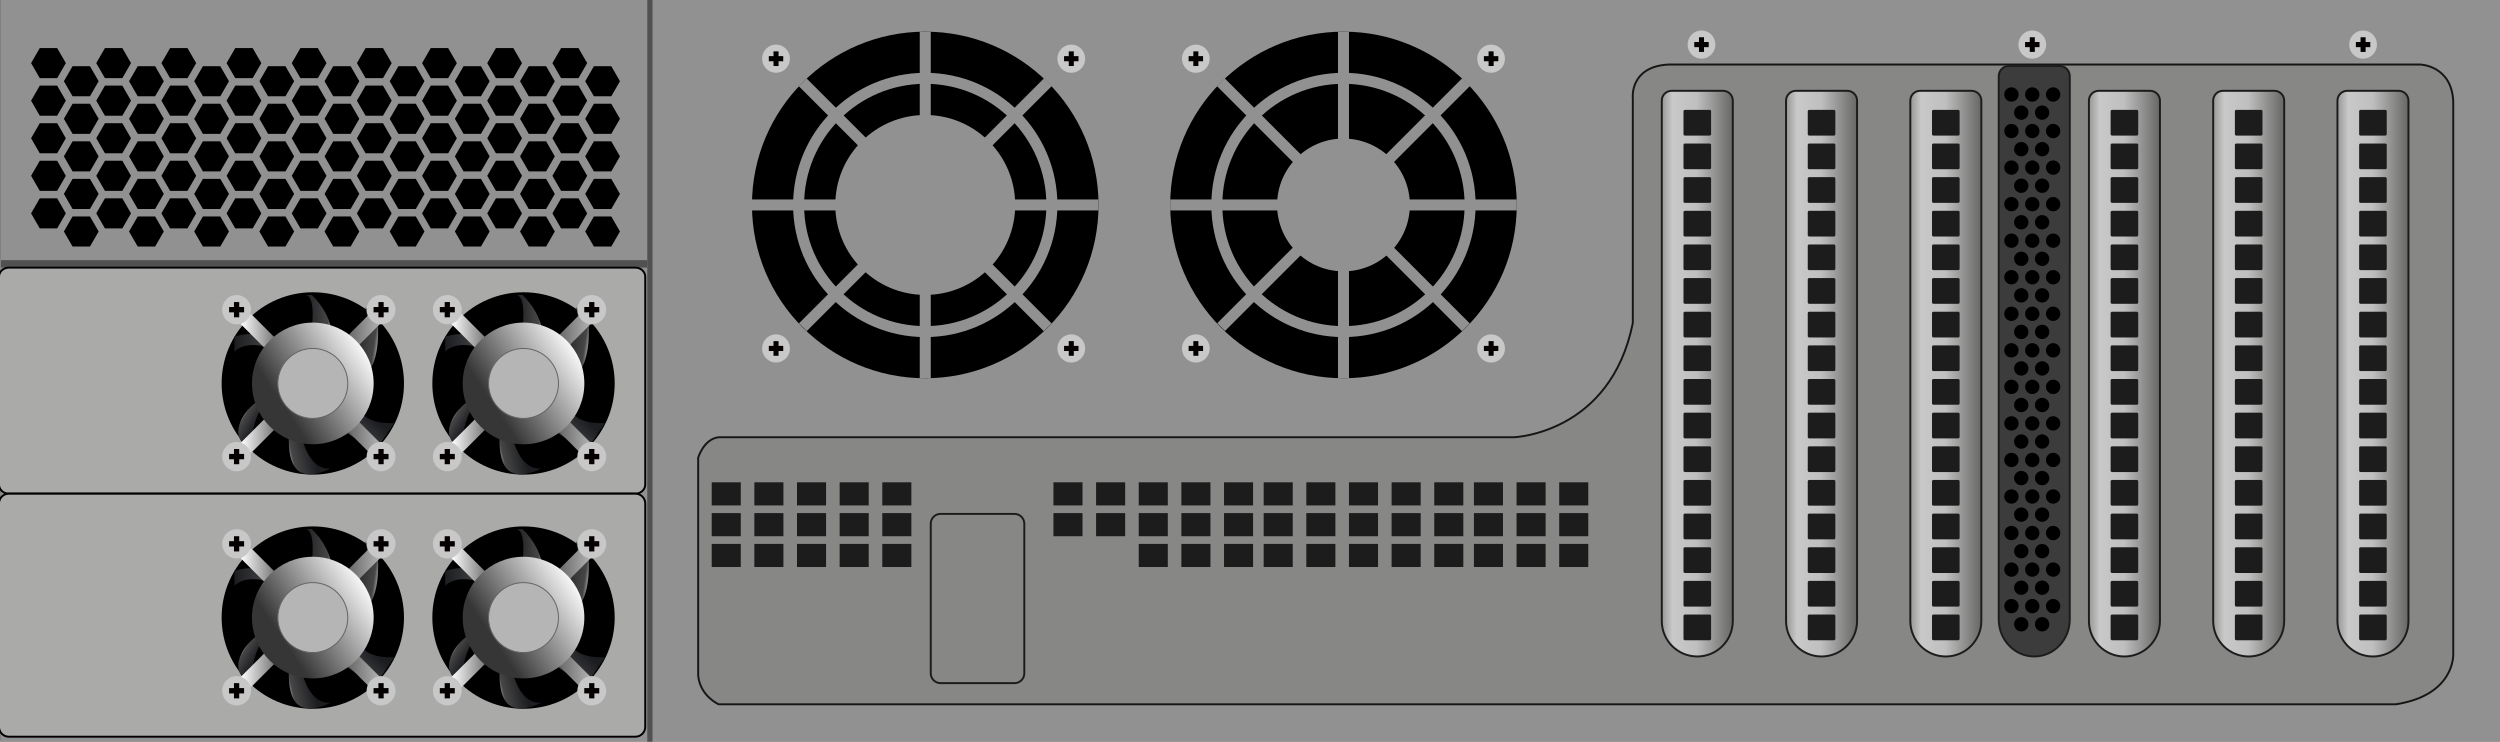 <?xml version="1.0" encoding="utf-8"?>
<!-- Generator: Adobe Illustrator 16.0.0, SVG Export Plug-In . SVG Version: 6.00 Build 0)  -->
<!DOCTYPE svg PUBLIC "-//W3C//DTD SVG 1.1//EN" "http://www.w3.org/Graphics/SVG/1.1/DTD/svg11.dtd">
<svg version="1.1" id="图层_1" xmlns="http://www.w3.org/2000/svg" xmlns:xlink="http://www.w3.org/1999/xlink" x="0px" y="0px"
	 width="1275.59px" height="378.43px" viewBox="0 0 1275.59 378.43" enable-background="new 0 0 1275.59 378.43"
	 xml:space="preserve">
<rect x="0" y="0" width="1275.59" height="378.43" fill="#808080" stroke="none"/>
<polygon fill="#919191" points="0.519,0.004 0.519,126.145 0.519,252.285 0.519,378.426 1276.108,378.426 1276.108,252.285 
	1276.108,126.145 1276.108,0.004 "/>
<g>
	<circle cx="472.096" cy="104.574" r="88.417"/>
	<g>
		<circle fill="#919191" cx="472.096" cy="104.574" r="45.905"/>
	</g>
	<g>
		<path fill="#919191" d="M472.096,172c-37.179,0-67.426-30.247-67.426-67.426c0-37.177,30.247-67.424,67.426-67.424
			c37.18,0,67.426,30.247,67.426,67.424C539.521,141.753,509.275,172,472.096,172z M472.096,42.763
			c-34.083,0-61.812,27.729-61.812,61.812c0,34.084,27.729,61.814,61.812,61.814s61.813-27.73,61.813-61.814
			C533.908,70.492,506.179,42.763,472.096,42.763z"/>
	</g>
	<g>
		<rect x="469.289" y="16.156" fill="#919191" width="5.614" height="176.835"/>
	</g>
	<g>
		<rect x="383.679" y="101.769" fill="#919191" width="176.834" height="5.613"/>
	</g>
	<g>
		
			<rect x="469.289" y="16.157" transform="matrix(0.707 0.707 -0.707 0.707 212.32 -303.257)" fill="#919191" width="5.614" height="176.836"/>
	</g>
	<g>
		
			<rect x="383.677" y="101.769" transform="matrix(0.707 0.707 -0.707 0.707 212.226 -303.197)" fill="#919191" width="176.837" height="5.613"/>
	</g>
</g>
<g>
	<circle cx="685.49" cy="104.574" r="88.417"/>
	<g>
		<circle fill="#919191" cx="685.491" cy="104.574" r="33.875"/>
	</g>
	<g>
		<path fill="#919191" d="M685.49,172c-37.179,0-67.425-30.247-67.425-67.426c0-37.177,30.246-67.424,67.425-67.424
			c37.18,0,67.427,30.247,67.427,67.424C752.917,141.753,722.67,172,685.49,172z M685.49,42.763
			c-34.083,0-61.812,27.729-61.812,61.812c0,34.084,27.729,61.814,61.812,61.814c34.084,0,61.813-27.73,61.813-61.814
			C747.304,70.492,719.574,42.763,685.49,42.763z"/>
	</g>
	<g>
		<rect x="682.684" y="16.156" fill="#919191" width="5.614" height="176.835"/>
	</g>
	<g>
		<rect x="597.073" y="101.769" fill="#919191" width="176.834" height="5.613"/>
	</g>
	<g>
		
			<rect x="682.683" y="16.157" transform="matrix(0.707 0.707 -0.707 0.707 274.859 -454.187)" fill="#919191" width="5.614" height="176.836"/>
	</g>
	<g>
		
			<rect x="597.072" y="101.769" transform="matrix(0.707 0.707 -0.707 0.707 274.73 -454.092)" fill="#919191" width="176.837" height="5.613"/>
	</g>
</g>
<polygon points="20.295,39.881 15.861,32.201 20.295,24.521 29.162,24.521 33.596,32.201 29.162,39.881 "/>
<polygon points="20.295,59.047 15.861,51.367 20.295,43.688 29.162,43.688 33.596,51.367 29.162,59.047 "/>
<polygon points="20.295,78.214 15.861,70.534 20.295,62.854 29.162,62.854 33.596,70.534 29.162,78.214 "/>
<polygon points="20.295,97.381 15.861,89.701 20.295,82.021 29.162,82.021 33.596,89.701 29.162,97.381 "/>
<polygon points="20.295,116.547 15.861,108.867 20.295,101.188 29.162,101.188 33.596,108.867 29.162,116.547 "/>
<polygon points="37.03,49.131 32.596,41.451 37.03,33.771 45.897,33.771 50.331,41.451 45.897,49.131 "/>
<polygon points="37.03,68.297 32.596,60.617 37.03,52.938 45.897,52.938 50.331,60.617 45.897,68.297 "/>
<polygon points="37.03,87.464 32.596,79.784 37.03,72.104 45.897,72.104 50.331,79.784 45.897,87.464 "/>
<polygon points="37.03,106.631 32.596,98.951 37.03,91.271 45.897,91.271 50.331,98.951 45.897,106.631 "/>
<polygon points="37.03,125.797 32.596,118.117 37.03,110.438 45.897,110.438 50.331,118.117 45.897,125.797 "/>
<polygon points="53.545,39.881 49.111,32.201 53.545,24.521 62.412,24.521 66.846,32.201 62.412,39.881 "/>
<polygon points="53.545,59.047 49.111,51.367 53.545,43.688 62.412,43.688 66.846,51.367 62.412,59.047 "/>
<polygon points="53.545,78.214 49.111,70.534 53.545,62.854 62.412,62.854 66.846,70.534 62.412,78.214 "/>
<polygon points="53.545,97.381 49.111,89.701 53.545,82.021 62.412,82.021 66.846,89.701 62.412,97.381 "/>
<polygon points="53.545,116.547 49.111,108.867 53.545,101.188 62.412,101.188 66.846,108.867 62.412,116.547 "/>
<polygon points="70.28,49.131 65.846,41.451 70.28,33.771 79.147,33.771 83.581,41.451 79.147,49.131 "/>
<polygon points="70.28,68.297 65.846,60.617 70.28,52.938 79.147,52.938 83.581,60.617 79.147,68.297 "/>
<polygon points="70.28,87.464 65.846,79.784 70.28,72.104 79.147,72.104 83.581,79.784 79.147,87.464 "/>
<polygon points="70.28,106.631 65.846,98.951 70.28,91.271 79.147,91.271 83.581,98.951 79.147,106.631 "/>
<polygon points="70.28,125.797 65.846,118.117 70.28,110.438 79.147,110.438 83.581,118.117 79.147,125.797 "/>
<polygon points="86.795,39.881 82.361,32.201 86.795,24.521 95.662,24.521 100.096,32.201 95.662,39.881 "/>
<polygon points="86.795,59.047 82.361,51.367 86.795,43.688 95.662,43.688 100.096,51.367 95.662,59.047 "/>
<polygon points="86.795,78.214 82.361,70.534 86.795,62.854 95.662,62.854 100.096,70.534 95.662,78.214 "/>
<polygon points="86.795,97.381 82.361,89.701 86.795,82.021 95.662,82.021 100.096,89.701 95.662,97.381 "/>
<polygon points="86.795,116.547 82.361,108.867 86.795,101.188 95.662,101.188 100.096,108.867 95.662,116.547 "/>
<polygon points="103.53,49.131 99.096,41.451 103.53,33.771 112.397,33.771 116.831,41.451 112.397,49.131 "/>
<polygon points="103.53,68.297 99.096,60.617 103.53,52.938 112.397,52.938 116.831,60.617 112.397,68.297 "/>
<polygon points="103.53,87.464 99.096,79.784 103.53,72.104 112.397,72.104 116.831,79.784 112.397,87.464 "/>
<polygon points="103.53,106.631 99.096,98.951 103.53,91.271 112.397,91.271 116.831,98.951 112.397,106.631 "/>
<polygon points="103.53,125.797 99.096,118.117 103.53,110.438 112.397,110.438 116.831,118.117 112.397,125.797 "/>
<polygon points="120.045,39.881 115.611,32.201 120.045,24.521 128.912,24.521 133.346,32.201 128.912,39.881 "/>
<polygon points="120.045,59.047 115.611,51.367 120.045,43.688 128.912,43.688 133.346,51.367 128.912,59.047 "/>
<polygon points="120.045,78.214 115.611,70.534 120.045,62.854 128.912,62.854 133.346,70.534 128.912,78.214 "/>
<polygon points="120.045,97.381 115.611,89.701 120.045,82.021 128.912,82.021 133.346,89.701 128.912,97.381 "/>
<polygon points="120.045,116.547 115.611,108.867 120.045,101.188 128.912,101.188 133.346,108.867 128.912,116.547 "/>
<polygon points="136.78,49.131 132.346,41.451 136.78,33.771 145.647,33.771 150.081,41.451 145.647,49.131 "/>
<polygon points="136.78,68.297 132.346,60.617 136.78,52.938 145.647,52.938 150.081,60.617 145.647,68.297 "/>
<polygon points="136.78,87.464 132.346,79.784 136.78,72.104 145.647,72.104 150.081,79.784 145.647,87.464 "/>
<polygon points="136.78,106.631 132.346,98.951 136.78,91.271 145.647,91.271 150.081,98.951 145.647,106.631 "/>
<polygon points="136.78,125.797 132.346,118.117 136.78,110.438 145.647,110.438 150.081,118.117 145.647,125.797 "/>
<polygon points="153.295,39.881 148.861,32.201 153.295,24.521 162.162,24.521 166.596,32.201 162.162,39.881 "/>
<polygon points="153.295,59.047 148.861,51.367 153.295,43.688 162.162,43.688 166.596,51.367 162.162,59.047 "/>
<polygon points="153.295,78.214 148.861,70.534 153.295,62.854 162.162,62.854 166.596,70.534 162.162,78.214 "/>
<polygon points="153.295,97.381 148.861,89.701 153.295,82.021 162.162,82.021 166.596,89.701 162.162,97.381 "/>
<polygon points="153.295,116.547 148.861,108.867 153.295,101.188 162.162,101.188 166.596,108.867 162.162,116.547 "/>
<polygon points="170.03,49.131 165.596,41.451 170.03,33.771 178.897,33.771 183.331,41.451 178.897,49.131 "/>
<polygon points="170.03,68.297 165.596,60.617 170.03,52.938 178.897,52.938 183.331,60.617 178.897,68.297 "/>
<polygon points="170.03,87.464 165.596,79.784 170.03,72.104 178.897,72.104 183.331,79.784 178.897,87.464 "/>
<polygon points="170.03,106.631 165.596,98.951 170.03,91.271 178.897,91.271 183.331,98.951 178.897,106.631 "/>
<polygon points="170.03,125.797 165.596,118.117 170.03,110.438 178.897,110.438 183.331,118.117 178.897,125.797 "/>
<polygon points="186.545,39.881 182.111,32.201 186.545,24.521 195.412,24.521 199.846,32.201 195.412,39.881 "/>
<polygon points="186.545,59.047 182.111,51.367 186.545,43.688 195.412,43.688 199.846,51.367 195.412,59.047 "/>
<polygon points="186.545,78.214 182.111,70.534 186.545,62.854 195.412,62.854 199.846,70.534 195.412,78.214 "/>
<polygon points="186.545,97.381 182.111,89.701 186.545,82.021 195.412,82.021 199.846,89.701 195.412,97.381 "/>
<polygon points="186.545,116.547 182.111,108.867 186.545,101.188 195.412,101.188 199.846,108.867 195.412,116.547 "/>
<polygon points="203.28,49.131 198.846,41.451 203.28,33.771 212.147,33.771 216.581,41.451 212.147,49.131 "/>
<polygon points="203.28,68.297 198.846,60.617 203.28,52.938 212.147,52.938 216.581,60.617 212.147,68.297 "/>
<polygon points="203.28,87.464 198.846,79.784 203.28,72.104 212.147,72.104 216.581,79.784 212.147,87.464 "/>
<polygon points="203.28,106.631 198.846,98.951 203.28,91.271 212.147,91.271 216.581,98.951 212.147,106.631 "/>
<polygon points="203.28,125.797 198.846,118.117 203.28,110.438 212.147,110.438 216.581,118.117 212.147,125.797 "/>
<polygon points="219.795,39.881 215.361,32.201 219.795,24.521 228.662,24.521 233.096,32.201 228.662,39.881 "/>
<polygon points="219.795,59.047 215.361,51.367 219.795,43.688 228.662,43.688 233.096,51.367 228.662,59.047 "/>
<polygon points="219.795,78.214 215.361,70.534 219.795,62.854 228.662,62.854 233.096,70.534 228.662,78.214 "/>
<polygon points="219.795,97.381 215.361,89.701 219.795,82.021 228.662,82.021 233.096,89.701 228.662,97.381 "/>
<polygon points="219.795,116.547 215.361,108.867 219.795,101.188 228.662,101.188 233.096,108.867 228.662,116.547 "/>
<polygon points="236.53,49.131 232.096,41.451 236.53,33.771 245.397,33.771 249.831,41.451 245.397,49.131 "/>
<polygon points="236.53,68.297 232.096,60.617 236.53,52.938 245.397,52.938 249.831,60.617 245.397,68.297 "/>
<polygon points="236.53,87.464 232.096,79.784 236.53,72.104 245.397,72.104 249.831,79.784 245.397,87.464 "/>
<polygon points="236.53,106.631 232.096,98.951 236.53,91.271 245.397,91.271 249.831,98.951 245.397,106.631 "/>
<polygon points="236.53,125.797 232.096,118.117 236.53,110.438 245.397,110.438 249.831,118.117 245.397,125.797 "/>
<polygon points="253.045,39.881 248.611,32.201 253.045,24.521 261.912,24.521 266.346,32.201 261.912,39.881 "/>
<polygon points="253.045,59.047 248.611,51.367 253.045,43.688 261.912,43.688 266.346,51.367 261.912,59.047 "/>
<polygon points="253.045,78.214 248.611,70.534 253.045,62.854 261.912,62.854 266.346,70.534 261.912,78.214 "/>
<polygon points="253.045,97.381 248.611,89.701 253.045,82.021 261.912,82.021 266.346,89.701 261.912,97.381 "/>
<polygon points="253.045,116.547 248.611,108.867 253.045,101.188 261.912,101.188 266.346,108.867 261.912,116.547 "/>
<polygon points="269.78,49.131 265.346,41.451 269.78,33.771 278.647,33.771 283.081,41.451 278.647,49.131 "/>
<polygon points="269.78,68.297 265.346,60.617 269.78,52.938 278.647,52.938 283.081,60.617 278.647,68.297 "/>
<polygon points="269.78,87.464 265.346,79.784 269.78,72.104 278.647,72.104 283.081,79.784 278.647,87.464 "/>
<polygon points="269.78,106.631 265.346,98.951 269.78,91.271 278.647,91.271 283.081,98.951 278.647,106.631 "/>
<polygon points="269.78,125.797 265.346,118.117 269.78,110.438 278.647,110.438 283.081,118.117 278.647,125.797 "/>
<polygon points="286.295,39.881 281.861,32.201 286.295,24.521 295.162,24.521 299.596,32.201 295.162,39.881 "/>
<polygon points="286.295,59.047 281.861,51.367 286.295,43.688 295.162,43.688 299.596,51.367 295.162,59.047 "/>
<polygon points="286.295,78.214 281.861,70.534 286.295,62.854 295.162,62.854 299.596,70.534 295.162,78.214 "/>
<polygon points="286.295,97.381 281.861,89.701 286.295,82.021 295.162,82.021 299.596,89.701 295.162,97.381 "/>
<polygon points="286.295,116.547 281.861,108.867 286.295,101.188 295.162,101.188 299.596,108.867 295.162,116.547 "/>
<polygon points="303.03,49.131 298.596,41.451 303.03,33.771 311.897,33.771 316.331,41.451 311.897,49.131 "/>
<polygon points="303.03,68.297 298.596,60.617 303.03,52.938 311.897,52.938 316.331,60.617 311.897,68.297 "/>
<polygon points="303.03,87.464 298.596,79.784 303.03,72.104 311.897,72.104 316.331,79.784 311.897,87.464 "/>
<polygon points="303.03,106.631 298.596,98.951 303.03,91.271 311.897,91.271 316.331,98.951 311.897,106.631 "/>
<polygon points="303.03,125.797 298.596,118.117 303.03,110.438 311.897,110.438 316.331,118.117 311.897,125.797 "/>
<rect x="330.259" y="0.004" fill="#515151" width="2.69" height="378.422"/>
<rect x="0.519" y="132.735" fill="#515151" width="329.74" height="3.818"/>
<path fill="#AAAAA9" stroke="#000000" stroke-miterlimit="10" d="M329.222,247.211c0,2.582-2.238,4.676-5,4.676H4.482
	c-2.762,0-5-2.094-5-4.676V141.229c0-2.581,2.238-4.675,5-4.675h319.739c2.762,0,5,2.094,5,4.675V247.211z"/>
<path fill="#AAAAA9" stroke="#000000" stroke-miterlimit="10" d="M329.222,370.859c0,2.776-2.238,5.027-5,5.027H4.482
	c-2.762,0-5-2.251-5-5.027V256.912c0-2.773,2.238-5.025,5-5.025h319.739c2.762,0,5,2.252,5,5.025V370.859z"/>
<g>
	<g>
		<circle cx="159.606" cy="195.643" r="46.521"/>
		<g>
			<linearGradient id="SVGID_1_" gradientUnits="userSpaceOnUse" x1="147.01" y1="230.62" x2="167.945" y2="225.643">
				<stop  offset="0" style="stop-color:#9F9FA0"/>
				<stop  offset="0.079" style="stop-color:#474647"/>
				<stop  offset="0.586" style="stop-color:#1B1D20"/>
			</linearGradient>
			<path fill="url(#SVGID_1_)" d="M148.025,215.922c0,0-2.729,16.133,2.872,23.016c5.604,6.885,17.95,0,17.95,0
				s-11.996,3.22-16.05-21.367"/>
			<linearGradient id="SVGID_2_" gradientUnits="userSpaceOnUse" x1="178.607" y1="224.37" x2="198.213" y2="204.26">
				<stop  offset="0" style="stop-color:#9F9FA0"/>
				<stop  offset="0.079" style="stop-color:#474647"/>
				<stop  offset="0.586" style="stop-color:#1B1D20"/>
			</linearGradient>
			<path fill="url(#SVGID_2_)" d="M172.979,215.857c0,0,6.687,11.266,20.746,10.925l7.421-10.925c0,0-17.488,1.348-17.488-9.373
				C183.658,195.759,172.979,215.857,172.979,215.857z"/>
			<linearGradient id="SVGID_3_" gradientUnits="userSpaceOnUse" x1="124.241" y1="211.215" x2="136.424" y2="218.516">
				<stop  offset="0" style="stop-color:#9F9FA0"/>
				<stop  offset="0.079" style="stop-color:#474647"/>
				<stop  offset="0.586" style="stop-color:#1B1D20"/>
			</linearGradient>
			<path fill="url(#SVGID_3_)" d="M135.952,202.082c0,0-11.165,4.731-14.025,15.411c-2.3,8.589,6.786,12.462,6.786,12.462
				s-1.959-14.264,7.239-25.469"/>
			<linearGradient id="SVGID_4_" gradientUnits="userSpaceOnUse" x1="119.627" y1="174.933" x2="140.927" y2="174.933">
				<stop  offset="0" style="stop-color:#1B1D20"/>
				<stop  offset="0.857" style="stop-color:#474647"/>
				<stop  offset="1" style="stop-color:#9F9FA0"/>
			</linearGradient>
			<path fill="url(#SVGID_4_)" d="M140.927,178.47c0,0-3.01-11.923-21.3-6.774v7.766C119.627,179.461,124.92,172.49,140.927,178.47z
				"/>
			<linearGradient id="SVGID_5_" gradientUnits="userSpaceOnUse" x1="155.211" y1="162.708" x2="169.301" y2="162.708">
				<stop  offset="0" style="stop-color:#1B1D20"/>
				<stop  offset="0.857" style="stop-color:#474647"/>
				<stop  offset="1" style="stop-color:#9F9FA0"/>
			</linearGradient>
			<path fill="url(#SVGID_5_)" d="M158.989,150.48c0,0,12.092,10.549,10.088,24.455c0,0,2.077-3.808-10.422-3.7
				c0,0,3.511-21.668-3.444-20.599"/>
			<linearGradient id="SVGID_6_" gradientUnits="userSpaceOnUse" x1="177.588" y1="173.587" x2="193.064" y2="175.764">
				<stop  offset="0" style="stop-color:#1B1D20"/>
				<stop  offset="0.857" style="stop-color:#474647"/>
				<stop  offset="1" style="stop-color:#9F9FA0"/>
			</linearGradient>
			<path fill="url(#SVGID_6_)" d="M192.811,164.727c0,0,2.064,24.558-9.365,27.846c0,0-1.481-9.119-6.111-13.111
				c0,0,13.914-5.339,8.977-22.809"/>
		</g>
		<g>
			<linearGradient id="SVGID_7_" gradientUnits="userSpaceOnUse" x1="122.82" y1="195.643" x2="193.855" y2="195.643">
				<stop  offset="0" style="stop-color:#FFFFFF"/>
				<stop  offset="0.458" style="stop-color:#000000"/>
				<stop  offset="1" style="stop-color:#B3B3B3"/>
			</linearGradient>
			<polygon fill="url(#SVGID_7_)" points="193.854,165.369 188.612,160.125 158.338,190.398 128.064,160.125 122.82,165.369 
				153.096,195.643 122.821,225.916 128.063,231.16 158.338,200.887 188.612,231.16 193.854,225.916 163.581,195.643 			"/>
			<linearGradient id="SVGID_8_" gradientUnits="userSpaceOnUse" x1="134.736" y1="212.221" x2="188.571" y2="176.332">
				<stop  offset="0.168" style="stop-color:#363636"/>
				<stop  offset="0.975" style="stop-color:#FFFFFF"/>
			</linearGradient>
			<circle fill="url(#SVGID_8_)" cx="159.606" cy="195.643" r="31.039"/>
			<circle fill="#B5B5B5" stroke="#636363" stroke-width="0.5" stroke-miterlimit="10" cx="159.606" cy="195.643" r="17.848"/>
		</g>
	</g>
	<g>
		<path fill="#C8C8C8" d="M120.72,150.531c4.064,0,7.362,3.35,7.362,7.482c0,4.129-3.298,7.479-7.362,7.479
			c-4.065,0-7.361-3.351-7.361-7.479C113.358,153.881,116.654,150.531,120.72,150.531"/>
		<rect x="116.896" y="156.65" fill="#040000" width="7.649" height="2.719"/>
		<rect x="119.38" y="154.125" fill="#040000" width="2.681" height="7.771"/>
	</g>
	<g>
		<path fill="#C8C8C8" d="M194.424,150.531c4.064,0,7.362,3.35,7.362,7.482c0,4.129-3.298,7.479-7.362,7.479
			c-4.065,0-7.361-3.351-7.361-7.479C187.063,153.881,190.358,150.531,194.424,150.531"/>
		<rect x="190.601" y="156.65" fill="#040000" width="7.648" height="2.719"/>
		<rect x="193.084" y="154.125" fill="#040000" width="2.681" height="7.771"/>
	</g>
	<g>
		<path fill="#C8C8C8" d="M120.72,225.496c4.064,0,7.362,3.352,7.362,7.482c0,4.13-3.298,7.48-7.362,7.48
			c-4.065,0-7.361-3.351-7.361-7.48C113.358,228.848,116.654,225.496,120.72,225.496"/>
		<rect x="116.896" y="231.615" fill="#040000" width="7.649" height="2.721"/>
		<rect x="119.38" y="229.09" fill="#040000" width="2.681" height="7.771"/>
	</g>
	<g>
		<path fill="#C8C8C8" d="M194.424,225.496c4.064,0,7.362,3.352,7.362,7.482c0,4.13-3.298,7.48-7.362,7.48
			c-4.065,0-7.361-3.351-7.361-7.48C187.063,228.848,190.358,225.496,194.424,225.496"/>
		<rect x="190.601" y="231.615" fill="#040000" width="7.648" height="2.721"/>
		<rect x="193.084" y="229.09" fill="#040000" width="2.681" height="7.771"/>
	</g>
</g>
<g>
	<g>
		<circle cx="267.116" cy="195.643" r="46.521"/>
		<g>
			<linearGradient id="SVGID_9_" gradientUnits="userSpaceOnUse" x1="254.52" y1="230.621" x2="275.457" y2="225.643">
				<stop  offset="0" style="stop-color:#9F9FA0"/>
				<stop  offset="0.079" style="stop-color:#474647"/>
				<stop  offset="0.586" style="stop-color:#1B1D20"/>
			</linearGradient>
			<path fill="url(#SVGID_9_)" d="M255.536,215.922c0,0-2.729,16.133,2.872,23.016c5.604,6.885,17.951,0,17.951,0
				s-11.996,3.22-16.051-21.367"/>
			<linearGradient id="SVGID_10_" gradientUnits="userSpaceOnUse" x1="286.119" y1="224.371" x2="305.724" y2="204.261">
				<stop  offset="0" style="stop-color:#9F9FA0"/>
				<stop  offset="0.079" style="stop-color:#474647"/>
				<stop  offset="0.586" style="stop-color:#1B1D20"/>
			</linearGradient>
			<path fill="url(#SVGID_10_)" d="M280.49,215.857c0,0,6.688,11.266,20.746,10.925l7.421-10.925c0,0-17.487,1.348-17.487-9.373
				C291.17,195.759,280.49,215.857,280.49,215.857z"/>
			<linearGradient id="SVGID_11_" gradientUnits="userSpaceOnUse" x1="231.752" y1="211.215" x2="243.936" y2="218.516">
				<stop  offset="0" style="stop-color:#9F9FA0"/>
				<stop  offset="0.079" style="stop-color:#474647"/>
				<stop  offset="0.586" style="stop-color:#1B1D20"/>
			</linearGradient>
			<path fill="url(#SVGID_11_)" d="M243.464,202.082c0,0-11.167,4.731-14.026,15.411c-2.3,8.589,6.786,12.462,6.786,12.462
				s-1.959-14.264,7.24-25.469"/>
			<linearGradient id="SVGID_12_" gradientUnits="userSpaceOnUse" x1="227.138" y1="174.933" x2="248.438" y2="174.933">
				<stop  offset="0" style="stop-color:#1B1D20"/>
				<stop  offset="0.857" style="stop-color:#474647"/>
				<stop  offset="1" style="stop-color:#9F9FA0"/>
			</linearGradient>
			<path fill="url(#SVGID_12_)" d="M248.438,178.47c0,0-3.01-11.923-21.3-6.774v7.766
				C227.138,179.461,232.431,172.49,248.438,178.47z"/>
			<linearGradient id="SVGID_13_" gradientUnits="userSpaceOnUse" x1="262.721" y1="162.708" x2="276.812" y2="162.708">
				<stop  offset="0" style="stop-color:#1B1D20"/>
				<stop  offset="0.857" style="stop-color:#474647"/>
				<stop  offset="1" style="stop-color:#9F9FA0"/>
			</linearGradient>
			<path fill="url(#SVGID_13_)" d="M266.5,150.48c0,0,12.093,10.549,10.088,24.455c0,0,2.077-3.808-10.422-3.7
				c0,0,3.511-21.668-3.445-20.599"/>
			<linearGradient id="SVGID_14_" gradientUnits="userSpaceOnUse" x1="285.099" y1="173.586" x2="300.576" y2="175.764">
				<stop  offset="0" style="stop-color:#1B1D20"/>
				<stop  offset="0.857" style="stop-color:#474647"/>
				<stop  offset="1" style="stop-color:#9F9FA0"/>
			</linearGradient>
			<path fill="url(#SVGID_14_)" d="M300.321,164.727c0,0,2.064,24.558-9.364,27.846c0,0-1.481-9.119-6.112-13.111
				c0,0,13.914-5.339,8.977-22.809"/>
		</g>
		<g>
			<linearGradient id="SVGID_15_" gradientUnits="userSpaceOnUse" x1="230.331" y1="195.643" x2="301.366" y2="195.643">
				<stop  offset="0" style="stop-color:#FFFFFF"/>
				<stop  offset="0.458" style="stop-color:#000000"/>
				<stop  offset="1" style="stop-color:#B3B3B3"/>
			</linearGradient>
			<polygon fill="url(#SVGID_15_)" points="301.366,165.369 296.122,160.125 265.848,190.398 235.575,160.125 230.331,165.369 
				260.606,195.643 230.332,225.916 235.574,231.16 265.848,200.887 296.122,231.16 301.366,225.916 271.092,195.643 			"/>
			<linearGradient id="SVGID_16_" gradientUnits="userSpaceOnUse" x1="242.248" y1="212.222" x2="296.083" y2="176.332">
				<stop  offset="0.168" style="stop-color:#363636"/>
				<stop  offset="0.975" style="stop-color:#FFFFFF"/>
			</linearGradient>
			<circle fill="url(#SVGID_16_)" cx="267.117" cy="195.643" r="31.039"/>
			<circle fill="#B5B5B5" stroke="#636363" stroke-width="0.5" stroke-miterlimit="10" cx="267.117" cy="195.643" r="17.848"/>
		</g>
	</g>
	<g>
		<path fill="#C8C8C8" d="M228.23,150.531c4.064,0,7.362,3.35,7.362,7.482c0,4.129-3.298,7.479-7.362,7.479
			s-7.361-3.351-7.361-7.479C220.869,153.881,224.166,150.531,228.23,150.531"/>
		<rect x="224.406" y="156.65" fill="#040000" width="7.649" height="2.719"/>
		<rect x="226.891" y="154.125" fill="#040000" width="2.681" height="7.771"/>
	</g>
	<g>
		<path fill="#C8C8C8" d="M301.935,150.531c4.064,0,7.362,3.35,7.362,7.482c0,4.129-3.298,7.479-7.362,7.479
			s-7.361-3.351-7.361-7.479C294.573,153.881,297.87,150.531,301.935,150.531"/>
		<rect x="298.111" y="156.65" fill="#040000" width="7.648" height="2.719"/>
		<rect x="300.595" y="154.125" fill="#040000" width="2.682" height="7.771"/>
	</g>
	<g>
		<path fill="#C8C8C8" d="M228.23,225.496c4.064,0,7.362,3.352,7.362,7.482c0,4.13-3.298,7.48-7.362,7.48s-7.361-3.351-7.361-7.48
			C220.869,228.848,224.166,225.496,228.23,225.496"/>
		<rect x="224.406" y="231.615" fill="#040000" width="7.649" height="2.721"/>
		<rect x="226.891" y="229.09" fill="#040000" width="2.681" height="7.771"/>
	</g>
	<g>
		<path fill="#C8C8C8" d="M301.935,225.496c4.064,0,7.362,3.352,7.362,7.482c0,4.13-3.298,7.48-7.362,7.48s-7.361-3.351-7.361-7.48
			C294.573,228.848,297.87,225.496,301.935,225.496"/>
		<rect x="298.111" y="231.615" fill="#040000" width="7.648" height="2.721"/>
		<rect x="300.595" y="229.09" fill="#040000" width="2.682" height="7.771"/>
	</g>
</g>
<g>
	<g>
		<circle cx="159.606" cy="315.115" r="46.521"/>
		<g>
			<linearGradient id="SVGID_17_" gradientUnits="userSpaceOnUse" x1="147.01" y1="350.094" x2="167.945" y2="345.116">
				<stop  offset="0" style="stop-color:#9F9FA0"/>
				<stop  offset="0.079" style="stop-color:#474647"/>
				<stop  offset="0.586" style="stop-color:#1B1D20"/>
			</linearGradient>
			<path fill="url(#SVGID_17_)" d="M148.025,335.395c0,0-2.729,16.133,2.872,23.016c5.604,6.885,17.95,0,17.95,0
				s-11.996,3.22-16.05-21.367"/>
			<linearGradient id="SVGID_18_" gradientUnits="userSpaceOnUse" x1="178.607" y1="343.843" x2="198.213" y2="323.732">
				<stop  offset="0" style="stop-color:#9F9FA0"/>
				<stop  offset="0.079" style="stop-color:#474647"/>
				<stop  offset="0.586" style="stop-color:#1B1D20"/>
			</linearGradient>
			<path fill="url(#SVGID_18_)" d="M172.979,335.33c0,0,6.687,11.266,20.746,10.925l7.421-10.925c0,0-17.488,1.348-17.488-9.373
				C183.658,315.231,172.979,335.33,172.979,335.33z"/>
			<linearGradient id="SVGID_19_" gradientUnits="userSpaceOnUse" x1="124.241" y1="330.688" x2="136.424" y2="337.988">
				<stop  offset="0" style="stop-color:#9F9FA0"/>
				<stop  offset="0.079" style="stop-color:#474647"/>
				<stop  offset="0.586" style="stop-color:#1B1D20"/>
			</linearGradient>
			<path fill="url(#SVGID_19_)" d="M135.952,321.555c0,0-11.165,4.731-14.025,15.411c-2.3,8.589,6.786,12.462,6.786,12.462
				s-1.959-14.264,7.239-25.469"/>
			<linearGradient id="SVGID_20_" gradientUnits="userSpaceOnUse" x1="119.627" y1="294.406" x2="140.927" y2="294.406">
				<stop  offset="0" style="stop-color:#1B1D20"/>
				<stop  offset="0.857" style="stop-color:#474647"/>
				<stop  offset="1" style="stop-color:#9F9FA0"/>
			</linearGradient>
			<path fill="url(#SVGID_20_)" d="M140.927,297.942c0,0-3.01-11.923-21.3-6.774v7.766
				C119.627,298.934,124.92,291.963,140.927,297.942z"/>
			<linearGradient id="SVGID_21_" gradientUnits="userSpaceOnUse" x1="155.211" y1="282.181" x2="169.301" y2="282.181">
				<stop  offset="0" style="stop-color:#1B1D20"/>
				<stop  offset="0.857" style="stop-color:#474647"/>
				<stop  offset="1" style="stop-color:#9F9FA0"/>
			</linearGradient>
			<path fill="url(#SVGID_21_)" d="M158.989,269.953c0,0,12.092,10.549,10.088,24.455c0,0,2.077-3.808-10.422-3.7
				c0,0,3.511-21.668-3.444-20.599"/>
			<linearGradient id="SVGID_22_" gradientUnits="userSpaceOnUse" x1="177.589" y1="293.059" x2="193.064" y2="295.236">
				<stop  offset="0" style="stop-color:#1B1D20"/>
				<stop  offset="0.857" style="stop-color:#474647"/>
				<stop  offset="1" style="stop-color:#9F9FA0"/>
			</linearGradient>
			<path fill="url(#SVGID_22_)" d="M192.811,284.199c0,0,2.064,24.558-9.365,27.846c0,0-1.481-9.119-6.111-13.111
				c0,0,13.914-5.339,8.977-22.809"/>
		</g>
		<g>
			<linearGradient id="SVGID_23_" gradientUnits="userSpaceOnUse" x1="122.82" y1="315.115" x2="193.855" y2="315.115">
				<stop  offset="0" style="stop-color:#FFFFFF"/>
				<stop  offset="0.458" style="stop-color:#000000"/>
				<stop  offset="1" style="stop-color:#B3B3B3"/>
			</linearGradient>
			<polygon fill="url(#SVGID_23_)" points="193.854,284.842 188.612,279.598 158.338,309.871 128.064,279.598 122.82,284.842 
				153.096,315.115 122.821,345.389 128.063,350.633 158.338,320.359 188.612,350.633 193.854,345.389 163.581,315.115 			"/>
			<linearGradient id="SVGID_24_" gradientUnits="userSpaceOnUse" x1="134.736" y1="331.694" x2="188.571" y2="295.805">
				<stop  offset="0.168" style="stop-color:#363636"/>
				<stop  offset="0.975" style="stop-color:#FFFFFF"/>
			</linearGradient>
			<circle fill="url(#SVGID_24_)" cx="159.606" cy="315.115" r="31.039"/>
			<circle fill="#B5B5B5" stroke="#636363" stroke-width="0.5" stroke-miterlimit="10" cx="159.606" cy="315.115" r="17.848"/>
		</g>
	</g>
	<g>
		<path fill="#C8C8C8" d="M120.72,270.004c4.064,0,7.362,3.35,7.362,7.481c0,4.13-3.298,7.48-7.362,7.48
			c-4.065,0-7.361-3.351-7.361-7.48C113.358,273.354,116.654,270.004,120.72,270.004"/>
		<rect x="116.896" y="276.123" fill="#040000" width="7.649" height="2.719"/>
		<rect x="119.38" y="273.598" fill="#040000" width="2.681" height="7.771"/>
	</g>
	<g>
		<path fill="#C8C8C8" d="M194.424,270.004c4.064,0,7.362,3.35,7.362,7.481c0,4.13-3.298,7.48-7.362,7.48
			c-4.065,0-7.361-3.351-7.361-7.48C187.063,273.354,190.358,270.004,194.424,270.004"/>
		<rect x="190.601" y="276.123" fill="#040000" width="7.648" height="2.719"/>
		<rect x="193.084" y="273.598" fill="#040000" width="2.681" height="7.771"/>
	</g>
	<g>
		<path fill="#C8C8C8" d="M120.72,344.969c4.064,0,7.362,3.352,7.362,7.482c0,4.13-3.298,7.48-7.362,7.48
			c-4.065,0-7.361-3.351-7.361-7.48C113.358,348.32,116.654,344.969,120.72,344.969"/>
		<rect x="116.896" y="351.088" fill="#040000" width="7.649" height="2.721"/>
		<rect x="119.38" y="348.563" fill="#040000" width="2.681" height="7.771"/>
	</g>
	<g>
		<path fill="#C8C8C8" d="M194.424,344.969c4.064,0,7.362,3.352,7.362,7.482c0,4.13-3.298,7.48-7.362,7.48
			c-4.065,0-7.361-3.351-7.361-7.48C187.063,348.32,190.358,344.969,194.424,344.969"/>
		<rect x="190.601" y="351.088" fill="#040000" width="7.648" height="2.721"/>
		<rect x="193.084" y="348.563" fill="#040000" width="2.681" height="7.771"/>
	</g>
</g>
<g>
	<g>
		<circle cx="267.116" cy="315.115" r="46.521"/>
		<g>
			<linearGradient id="SVGID_25_" gradientUnits="userSpaceOnUse" x1="254.52" y1="350.094" x2="275.458" y2="345.116">
				<stop  offset="0" style="stop-color:#9F9FA0"/>
				<stop  offset="0.079" style="stop-color:#474647"/>
				<stop  offset="0.586" style="stop-color:#1B1D20"/>
			</linearGradient>
			<path fill="url(#SVGID_25_)" d="M255.536,335.395c0,0-2.729,16.133,2.872,23.016c5.604,6.885,17.951,0,17.951,0
				s-11.996,3.22-16.051-21.367"/>
			<linearGradient id="SVGID_26_" gradientUnits="userSpaceOnUse" x1="286.118" y1="343.843" x2="305.724" y2="323.732">
				<stop  offset="0" style="stop-color:#9F9FA0"/>
				<stop  offset="0.079" style="stop-color:#474647"/>
				<stop  offset="0.586" style="stop-color:#1B1D20"/>
			</linearGradient>
			<path fill="url(#SVGID_26_)" d="M280.49,335.33c0,0,6.688,11.266,20.746,10.925l7.421-10.925c0,0-17.487,1.348-17.487-9.373
				C291.17,315.231,280.49,335.33,280.49,335.33z"/>
			<linearGradient id="SVGID_27_" gradientUnits="userSpaceOnUse" x1="231.752" y1="330.688" x2="243.936" y2="337.989">
				<stop  offset="0" style="stop-color:#9F9FA0"/>
				<stop  offset="0.079" style="stop-color:#474647"/>
				<stop  offset="0.586" style="stop-color:#1B1D20"/>
			</linearGradient>
			<path fill="url(#SVGID_27_)" d="M243.464,321.555c0,0-11.167,4.731-14.026,15.411c-2.3,8.589,6.786,12.462,6.786,12.462
				s-1.959-14.264,7.24-25.469"/>
			<linearGradient id="SVGID_28_" gradientUnits="userSpaceOnUse" x1="227.138" y1="294.406" x2="248.438" y2="294.406">
				<stop  offset="0" style="stop-color:#1B1D20"/>
				<stop  offset="0.857" style="stop-color:#474647"/>
				<stop  offset="1" style="stop-color:#9F9FA0"/>
			</linearGradient>
			<path fill="url(#SVGID_28_)" d="M248.438,297.942c0,0-3.01-11.923-21.3-6.774v7.766
				C227.138,298.934,232.431,291.963,248.438,297.942z"/>
			<linearGradient id="SVGID_29_" gradientUnits="userSpaceOnUse" x1="262.721" y1="282.181" x2="276.812" y2="282.181">
				<stop  offset="0" style="stop-color:#1B1D20"/>
				<stop  offset="0.857" style="stop-color:#474647"/>
				<stop  offset="1" style="stop-color:#9F9FA0"/>
			</linearGradient>
			<path fill="url(#SVGID_29_)" d="M266.5,269.953c0,0,12.093,10.549,10.088,24.455c0,0,2.077-3.808-10.422-3.7
				c0,0,3.511-21.668-3.445-20.599"/>
			<linearGradient id="SVGID_30_" gradientUnits="userSpaceOnUse" x1="285.099" y1="293.06" x2="300.576" y2="295.237">
				<stop  offset="0" style="stop-color:#1B1D20"/>
				<stop  offset="0.857" style="stop-color:#474647"/>
				<stop  offset="1" style="stop-color:#9F9FA0"/>
			</linearGradient>
			<path fill="url(#SVGID_30_)" d="M300.321,284.199c0,0,2.064,24.558-9.364,27.846c0,0-1.481-9.119-6.112-13.111
				c0,0,13.914-5.339,8.977-22.809"/>
		</g>
		<g>
			<linearGradient id="SVGID_31_" gradientUnits="userSpaceOnUse" x1="230.331" y1="315.115" x2="301.366" y2="315.115">
				<stop  offset="0" style="stop-color:#FFFFFF"/>
				<stop  offset="0.458" style="stop-color:#000000"/>
				<stop  offset="1" style="stop-color:#B3B3B3"/>
			</linearGradient>
			<polygon fill="url(#SVGID_31_)" points="301.366,284.842 296.122,279.598 265.848,309.871 235.575,279.598 230.331,284.842 
				260.606,315.115 230.332,345.389 235.574,350.633 265.848,320.359 296.122,350.633 301.366,345.389 271.092,315.115 			"/>
			<linearGradient id="SVGID_32_" gradientUnits="userSpaceOnUse" x1="242.247" y1="331.695" x2="296.082" y2="295.806">
				<stop  offset="0.168" style="stop-color:#363636"/>
				<stop  offset="0.975" style="stop-color:#FFFFFF"/>
			</linearGradient>
			<circle fill="url(#SVGID_32_)" cx="267.117" cy="315.115" r="31.039"/>
			<circle fill="#B5B5B5" stroke="#636363" stroke-width="0.5" stroke-miterlimit="10" cx="267.117" cy="315.115" r="17.848"/>
		</g>
	</g>
	<g>
		<path fill="#C8C8C8" d="M228.23,270.004c4.064,0,7.362,3.35,7.362,7.481c0,4.13-3.298,7.48-7.362,7.48s-7.361-3.351-7.361-7.48
			C220.869,273.354,224.166,270.004,228.23,270.004"/>
		<rect x="224.406" y="276.123" fill="#040000" width="7.649" height="2.719"/>
		<rect x="226.891" y="273.598" fill="#040000" width="2.681" height="7.771"/>
	</g>
	<g>
		<path fill="#C8C8C8" d="M301.935,270.004c4.064,0,7.362,3.35,7.362,7.481c0,4.13-3.298,7.48-7.362,7.48s-7.361-3.351-7.361-7.48
			C294.573,273.354,297.87,270.004,301.935,270.004"/>
		<rect x="298.111" y="276.123" fill="#040000" width="7.648" height="2.719"/>
		<rect x="300.595" y="273.598" fill="#040000" width="2.682" height="7.771"/>
	</g>
	<g>
		<path fill="#C8C8C8" d="M228.23,344.969c4.064,0,7.362,3.352,7.362,7.482c0,4.13-3.298,7.48-7.362,7.48s-7.361-3.351-7.361-7.48
			C220.869,348.32,224.166,344.969,228.23,344.969"/>
		<rect x="224.406" y="351.088" fill="#040000" width="7.649" height="2.721"/>
		<rect x="226.891" y="348.563" fill="#040000" width="2.681" height="7.771"/>
	</g>
	<g>
		<path fill="#C8C8C8" d="M301.935,344.969c4.064,0,7.362,3.352,7.362,7.482c0,4.13-3.298,7.48-7.362,7.48s-7.361-3.351-7.361-7.48
			C294.573,348.32,297.87,344.969,301.935,344.969"/>
		<rect x="298.111" y="351.088" fill="#040000" width="7.648" height="2.721"/>
		<rect x="300.595" y="348.563" fill="#040000" width="2.682" height="7.771"/>
	</g>
</g>
<path fill="#878786" stroke="#161616" stroke-miterlimit="10" d="M356.233,233.549c0,0,2.755-9.559,10.479-10.465h405.88
	c0,0,49.146-1.822,60.521-58.247V50.166c0,0-1.821-16.039,17.973-17.233h383.823c0,0,16.153,0.396,16.836,19.056v281.439
	c0,0,1.366,21.16-29.35,25.937H366.713c0,0-9.455-4.096-10.479-14.676V233.549z"/>
<g>
	<path fill="#C8C8C8" d="M395.953,22.75c3.912,0,7.086,3.224,7.086,7.2c0,3.976-3.174,7.199-7.086,7.199s-7.084-3.224-7.084-7.199
		C388.869,25.974,392.041,22.75,395.953,22.75"/>
	<rect x="392.273" y="28.639" fill="#040000" width="7.361" height="2.618"/>
	<rect x="394.664" y="26.209" fill="#040000" width="2.58" height="7.479"/>
</g>
<g>
	<path fill="#C8C8C8" d="M546.605,22.75c3.912,0,7.086,3.224,7.086,7.2c0,3.976-3.174,7.199-7.086,7.199s-7.084-3.224-7.084-7.199
		C539.521,25.974,542.693,22.75,546.605,22.75"/>
	<rect x="542.926" y="28.639" fill="#040000" width="7.361" height="2.618"/>
	<rect x="545.316" y="26.209" fill="#040000" width="2.58" height="7.479"/>
</g>
<g>
	<path fill="#C8C8C8" d="M395.953,170.596c3.912,0,7.086,3.224,7.086,7.2c0,3.976-3.174,7.199-7.086,7.199s-7.084-3.224-7.084-7.199
		C388.869,173.819,392.041,170.596,395.953,170.596"/>
	<rect x="392.273" y="176.484" fill="#040000" width="7.361" height="2.618"/>
	<rect x="394.664" y="174.055" fill="#040000" width="2.58" height="7.479"/>
</g>
<g>
	<path fill="#C8C8C8" d="M546.605,170.596c3.912,0,7.086,3.224,7.086,7.2c0,3.976-3.174,7.199-7.086,7.199s-7.084-3.224-7.084-7.199
		C539.521,173.819,542.693,170.596,546.605,170.596"/>
	<rect x="542.926" y="176.484" fill="#040000" width="7.361" height="2.618"/>
	<rect x="545.316" y="174.055" fill="#040000" width="2.58" height="7.479"/>
</g>
<g>
	<path fill="#C8C8C8" d="M610.163,22.75c3.912,0,7.086,3.224,7.086,7.2c0,3.976-3.174,7.199-7.086,7.199s-7.084-3.224-7.084-7.199
		C603.079,25.974,606.251,22.75,610.163,22.75"/>
	<rect x="606.483" y="28.639" fill="#040000" width="7.361" height="2.618"/>
	<rect x="608.874" y="26.209" fill="#040000" width="2.58" height="7.479"/>
</g>
<g>
	<path fill="#C8C8C8" d="M760.815,22.75c3.912,0,7.086,3.224,7.086,7.2c0,3.976-3.174,7.199-7.086,7.199s-7.084-3.224-7.084-7.199
		C753.731,25.974,756.903,22.75,760.815,22.75"/>
	<rect x="757.136" y="28.639" fill="#040000" width="7.361" height="2.618"/>
	<rect x="759.526" y="26.209" fill="#040000" width="2.58" height="7.479"/>
</g>
<g>
	<path fill="#C8C8C8" d="M868.165,15.551c3.912,0,7.086,3.224,7.086,7.2c0,3.976-3.174,7.199-7.086,7.199s-7.084-3.224-7.084-7.199
		C861.081,18.774,864.253,15.551,868.165,15.551"/>
	<rect x="864.485" y="21.439" fill="#040000" width="7.361" height="2.618"/>
	<rect x="866.876" y="19.01" fill="#040000" width="2.58" height="7.479"/>
</g>
<g>
	<path fill="#C8C8C8" d="M1036.947,15.551c3.912,0,7.086,3.224,7.086,7.2c0,3.976-3.174,7.199-7.086,7.199s-7.084-3.224-7.084-7.199
		C1029.863,18.774,1033.035,15.551,1036.947,15.551"/>
	<rect x="1033.268" y="21.439" fill="#040000" width="7.361" height="2.618"/>
	<rect x="1035.658" y="19.01" fill="#040000" width="2.58" height="7.479"/>
</g>
<g>
	<path fill="#C8C8C8" d="M1205.729,15.551c3.912,0,7.086,3.224,7.086,7.2c0,3.976-3.174,7.199-7.086,7.199s-7.084-3.224-7.084-7.199
		C1198.646,18.774,1201.817,15.551,1205.729,15.551"/>
	<rect x="1202.05" y="21.439" fill="#040000" width="7.361" height="2.618"/>
	<rect x="1204.44" y="19.01" fill="#040000" width="2.58" height="7.479"/>
</g>
<g>
	<path fill="#C8C8C8" d="M610.163,170.596c3.912,0,7.086,3.224,7.086,7.2c0,3.976-3.174,7.199-7.086,7.199s-7.084-3.224-7.084-7.199
		C603.079,173.819,606.251,170.596,610.163,170.596"/>
	<rect x="606.483" y="176.484" fill="#040000" width="7.361" height="2.618"/>
	<rect x="608.874" y="174.055" fill="#040000" width="2.58" height="7.479"/>
</g>
<g>
	<path fill="#C8C8C8" d="M760.815,170.596c3.912,0,7.086,3.224,7.086,7.2c0,3.976-3.174,7.199-7.086,7.199s-7.084-3.224-7.084-7.199
		C753.731,173.819,756.903,170.596,760.815,170.596"/>
	<rect x="757.136" y="176.484" fill="#040000" width="7.361" height="2.618"/>
	<rect x="759.526" y="174.055" fill="#040000" width="2.58" height="7.479"/>
</g>
<rect x="363.14" y="246.093" fill="#1C1C1C" width="14.833" height="11.794"/>
<rect x="384.898" y="246.093" fill="#1C1C1C" width="14.833" height="11.794"/>
<rect x="406.657" y="246.093" fill="#1C1C1C" width="14.833" height="11.794"/>
<rect x="428.416" y="246.093" fill="#1C1C1C" width="14.833" height="11.794"/>
<rect x="450.175" y="246.093" fill="#1C1C1C" width="14.833" height="11.794"/>
<rect x="363.14" y="261.804" fill="#1C1C1C" width="14.833" height="11.794"/>
<rect x="384.898" y="261.804" fill="#1C1C1C" width="14.833" height="11.794"/>
<rect x="406.657" y="261.804" fill="#1C1C1C" width="14.833" height="11.794"/>
<rect x="428.416" y="261.804" fill="#1C1C1C" width="14.833" height="11.794"/>
<rect x="450.175" y="261.804" fill="#1C1C1C" width="14.833" height="11.794"/>
<rect x="363.14" y="277.515" fill="#1C1C1C" width="14.833" height="11.794"/>
<rect x="384.898" y="277.515" fill="#1C1C1C" width="14.833" height="11.794"/>
<rect x="406.657" y="277.515" fill="#1C1C1C" width="14.833" height="11.794"/>
<rect x="428.416" y="277.515" fill="#1C1C1C" width="14.833" height="11.794"/>
<rect x="450.175" y="277.515" fill="#1C1C1C" width="14.833" height="11.794"/>
<rect x="537.503" y="246.093" fill="#1C1C1C" width="14.833" height="11.794"/>
<rect x="559.262" y="246.093" fill="#1C1C1C" width="14.833" height="11.794"/>
<rect x="581.021" y="246.093" fill="#1C1C1C" width="14.833" height="11.794"/>
<rect x="602.779" y="246.093" fill="#1C1C1C" width="14.833" height="11.794"/>
<rect x="624.538" y="246.093" fill="#1C1C1C" width="14.833" height="11.794"/>
<rect x="537.503" y="261.804" fill="#1C1C1C" width="14.833" height="11.794"/>
<rect x="559.262" y="261.804" fill="#1C1C1C" width="14.833" height="11.794"/>
<rect x="581.021" y="261.804" fill="#1C1C1C" width="14.833" height="11.794"/>
<rect x="602.779" y="261.804" fill="#1C1C1C" width="14.833" height="11.794"/>
<rect x="624.538" y="261.804" fill="#1C1C1C" width="14.833" height="11.794"/>
<rect x="644.772" y="246.093" fill="#1C1C1C" width="14.833" height="11.794"/>
<rect x="666.531" y="246.093" fill="#1C1C1C" width="14.833" height="11.794"/>
<rect x="688.29" y="246.093" fill="#1C1C1C" width="14.833" height="11.794"/>
<rect x="710.049" y="246.093" fill="#1C1C1C" width="14.833" height="11.794"/>
<rect x="731.808" y="246.093" fill="#1C1C1C" width="14.832" height="11.794"/>
<rect x="644.772" y="261.804" fill="#1C1C1C" width="14.833" height="11.794"/>
<rect x="666.531" y="261.804" fill="#1C1C1C" width="14.833" height="11.794"/>
<rect x="688.29" y="261.804" fill="#1C1C1C" width="14.833" height="11.794"/>
<rect x="710.049" y="261.804" fill="#1C1C1C" width="14.833" height="11.794"/>
<rect x="731.808" y="261.804" fill="#1C1C1C" width="14.832" height="11.794"/>
<rect x="752.042" y="246.093" fill="#1C1C1C" width="14.832" height="11.794"/>
<rect x="773.8" y="246.093" fill="#1C1C1C" width="14.834" height="11.794"/>
<rect x="795.56" y="246.093" fill="#1C1C1C" width="14.832" height="11.794"/>
<rect x="752.042" y="261.804" fill="#1C1C1C" width="14.832" height="11.794"/>
<rect x="773.8" y="261.804" fill="#1C1C1C" width="14.834" height="11.794"/>
<rect x="795.56" y="261.804" fill="#1C1C1C" width="14.832" height="11.794"/>
<rect x="581.021" y="277.515" fill="#1C1C1C" width="14.833" height="11.794"/>
<rect x="602.779" y="277.515" fill="#1C1C1C" width="14.833" height="11.794"/>
<rect x="624.538" y="277.515" fill="#1C1C1C" width="14.833" height="11.794"/>
<rect x="644.772" y="277.515" fill="#1C1C1C" width="14.833" height="11.794"/>
<rect x="666.531" y="277.515" fill="#1C1C1C" width="14.833" height="11.794"/>
<rect x="688.29" y="277.515" fill="#1C1C1C" width="14.833" height="11.794"/>
<rect x="710.049" y="277.515" fill="#1C1C1C" width="14.833" height="11.794"/>
<rect x="731.808" y="277.515" fill="#1C1C1C" width="14.832" height="11.794"/>
<rect x="752.042" y="277.515" fill="#1C1C1C" width="14.832" height="11.794"/>
<rect x="773.8" y="277.515" fill="#1C1C1C" width="14.834" height="11.794"/>
<rect x="795.56" y="277.515" fill="#1C1C1C" width="14.832" height="11.794"/>
<path fill="none" stroke="#1C1C1C" stroke-miterlimit="10" d="M522.64,343.563c0,2.762-2.239,5-5,5h-37.736c-2.762,0-5-2.238-5-5
	v-76.354c0-2.761,2.238-5,5-5h37.736c2.761,0,5,2.239,5,5V343.563z"/>
<g>
	<linearGradient id="SVGID_33_" gradientUnits="userSpaceOnUse" x1="847.903" y1="190.647" x2="884.144" y2="190.647">
		<stop  offset="0.01" style="stop-color:#9A9A99"/>
		<stop  offset="0.153" style="stop-color:#C9C9C9"/>
		<stop  offset="0.493" style="stop-color:#BEBFBE"/>
		<stop  offset="1" style="stop-color:#676766"/>
	</linearGradient>
	<path fill="url(#SVGID_33_)" stroke="#1C1C1C" stroke-miterlimit="10" d="M879.144,46.333h-26.24c-2.762,0-5,2.238-5,5v93.468
		v165.854v6.185c0,10.007,8.113,18.12,18.12,18.12s18.12-8.113,18.12-18.12v-6.185V144.801V51.333
		C884.144,48.571,881.905,46.333,879.144,46.333z"/>
	<path fill="#1C1C1C" d="M873.067,68.455c0,0.399-0.324,0.723-0.723,0.723h-12.643c-0.398,0-0.723-0.323-0.723-0.723v-11.68
		c0-0.397,0.324-0.722,0.723-0.722h12.643c0.398,0,0.723,0.324,0.723,0.722V68.455z"/>
	<path fill="#1C1C1C" d="M873.067,85.622c0,0.399-0.324,0.723-0.723,0.723h-12.643c-0.398,0-0.723-0.323-0.723-0.723v-11.68
		c0-0.397,0.324-0.722,0.723-0.722h12.643c0.398,0,0.723,0.324,0.723,0.722V85.622z"/>
	<path fill="#1C1C1C" d="M873.067,102.789c0,0.399-0.324,0.723-0.723,0.723h-12.643c-0.398,0-0.723-0.323-0.723-0.723v-11.68
		c0-0.397,0.324-0.722,0.723-0.722h12.643c0.398,0,0.723,0.324,0.723,0.722V102.789z"/>
	<path fill="#1C1C1C" d="M873.067,119.956c0,0.399-0.324,0.723-0.723,0.723h-12.643c-0.398,0-0.723-0.323-0.723-0.723v-11.68
		c0-0.397,0.324-0.722,0.723-0.722h12.643c0.398,0,0.723,0.324,0.723,0.722V119.956z"/>
	<path fill="#1C1C1C" d="M873.067,137.123c0,0.399-0.324,0.723-0.723,0.723h-12.643c-0.398,0-0.723-0.323-0.723-0.723v-11.68
		c0-0.397,0.324-0.721,0.723-0.721h12.643c0.398,0,0.723,0.323,0.723,0.721V137.123z"/>
	<path fill="#1C1C1C" d="M873.067,154.29c0,0.399-0.324,0.724-0.723,0.724h-12.643c-0.398,0-0.723-0.324-0.723-0.724v-11.68
		c0-0.397,0.324-0.722,0.723-0.722h12.643c0.398,0,0.723,0.324,0.723,0.722V154.29z"/>
	<path fill="#1C1C1C" d="M873.067,171.457c0,0.399-0.324,0.723-0.723,0.723h-12.643c-0.398,0-0.723-0.323-0.723-0.723v-11.68
		c0-0.397,0.324-0.722,0.723-0.722h12.643c0.398,0,0.723,0.324,0.723,0.722V171.457z"/>
	<path fill="#1C1C1C" d="M873.067,188.624c0,0.399-0.324,0.723-0.723,0.723h-12.643c-0.398,0-0.723-0.323-0.723-0.723v-11.68
		c0-0.397,0.324-0.722,0.723-0.722h12.643c0.398,0,0.723,0.324,0.723,0.722V188.624z"/>
	<path fill="#1C1C1C" d="M873.067,205.791c0,0.399-0.324,0.723-0.723,0.723h-12.643c-0.398,0-0.723-0.323-0.723-0.723v-11.68
		c0-0.397,0.324-0.722,0.723-0.722h12.643c0.398,0,0.723,0.324,0.723,0.722V205.791z"/>
	<path fill="#1C1C1C" d="M873.067,222.958c0,0.399-0.324,0.723-0.723,0.723h-12.643c-0.398,0-0.723-0.323-0.723-0.723v-11.68
		c0-0.397,0.324-0.722,0.723-0.722h12.643c0.398,0,0.723,0.324,0.723,0.722V222.958z"/>
	<path fill="#1C1C1C" d="M873.067,240.125c0,0.399-0.324,0.723-0.723,0.723h-12.643c-0.398,0-0.723-0.323-0.723-0.723v-11.68
		c0-0.397,0.324-0.722,0.723-0.722h12.643c0.398,0,0.723,0.324,0.723,0.722V240.125z"/>
	<path fill="#1C1C1C" d="M873.067,257.292c0,0.399-0.324,0.723-0.723,0.723h-12.643c-0.398,0-0.723-0.323-0.723-0.723v-11.68
		c0-0.397,0.324-0.722,0.723-0.722h12.643c0.398,0,0.723,0.324,0.723,0.722V257.292z"/>
	<path fill="#1C1C1C" d="M873.067,274.459c0,0.399-0.324,0.723-0.723,0.723h-12.643c-0.398,0-0.723-0.323-0.723-0.723v-11.68
		c0-0.397,0.324-0.722,0.723-0.722h12.643c0.398,0,0.723,0.324,0.723,0.722V274.459z"/>
	<path fill="#1C1C1C" d="M873.067,291.626c0,0.399-0.324,0.723-0.723,0.723h-12.643c-0.398,0-0.723-0.323-0.723-0.723v-11.68
		c0-0.397,0.324-0.722,0.723-0.722h12.643c0.398,0,0.723,0.324,0.723,0.722V291.626z"/>
	<path fill="#1C1C1C" d="M873.067,308.793c0,0.399-0.324,0.723-0.723,0.723h-12.643c-0.398,0-0.723-0.323-0.723-0.723v-11.68
		c0-0.397,0.324-0.722,0.723-0.722h12.643c0.398,0,0.723,0.324,0.723,0.722V308.793z"/>
	<path fill="#1C1C1C" d="M873.067,325.96c0,0.399-0.324,0.723-0.723,0.723h-12.643c-0.398,0-0.723-0.323-0.723-0.723v-11.68
		c0-0.397,0.324-0.722,0.723-0.722h12.643c0.398,0,0.723,0.324,0.723,0.722V325.96z"/>
</g>
<g>
	<linearGradient id="SVGID_34_" gradientUnits="userSpaceOnUse" x1="911.304" y1="190.647" x2="947.545" y2="190.647">
		<stop  offset="0.01" style="stop-color:#9A9A99"/>
		<stop  offset="0.153" style="stop-color:#C9C9C9"/>
		<stop  offset="0.493" style="stop-color:#BEBFBE"/>
		<stop  offset="1" style="stop-color:#676766"/>
	</linearGradient>
	<path fill="url(#SVGID_34_)" stroke="#1C1C1C" stroke-miterlimit="10" d="M942.545,46.333h-26.241c-2.76,0-5,2.238-5,5v93.468
		v165.854v6.185c0,10.007,8.113,18.12,18.121,18.12s18.12-8.113,18.12-18.12v-6.185V144.801V51.333
		C947.545,48.571,945.306,46.333,942.545,46.333z"/>
	<path fill="#1C1C1C" d="M936.468,68.455c0,0.399-0.322,0.723-0.723,0.723h-12.642c-0.398,0-0.722-0.323-0.722-0.723v-11.68
		c0-0.397,0.323-0.722,0.722-0.722h12.642c0.4,0,0.723,0.324,0.723,0.722V68.455z"/>
	<path fill="#1C1C1C" d="M936.468,85.622c0,0.399-0.322,0.723-0.723,0.723h-12.642c-0.398,0-0.722-0.323-0.722-0.723v-11.68
		c0-0.397,0.323-0.722,0.722-0.722h12.642c0.4,0,0.723,0.324,0.723,0.722V85.622z"/>
	<path fill="#1C1C1C" d="M936.468,102.789c0,0.399-0.322,0.723-0.723,0.723h-12.642c-0.398,0-0.722-0.323-0.722-0.723v-11.68
		c0-0.397,0.323-0.722,0.722-0.722h12.642c0.4,0,0.723,0.324,0.723,0.722V102.789z"/>
	<path fill="#1C1C1C" d="M936.468,119.956c0,0.399-0.322,0.723-0.723,0.723h-12.642c-0.398,0-0.722-0.323-0.722-0.723v-11.68
		c0-0.397,0.323-0.722,0.722-0.722h12.642c0.4,0,0.723,0.324,0.723,0.722V119.956z"/>
	<path fill="#1C1C1C" d="M936.468,137.123c0,0.399-0.322,0.723-0.723,0.723h-12.642c-0.398,0-0.722-0.323-0.722-0.723v-11.68
		c0-0.397,0.323-0.721,0.722-0.721h12.642c0.4,0,0.723,0.323,0.723,0.721V137.123z"/>
	<path fill="#1C1C1C" d="M936.468,154.29c0,0.399-0.322,0.724-0.723,0.724h-12.642c-0.398,0-0.722-0.324-0.722-0.724v-11.68
		c0-0.397,0.323-0.722,0.722-0.722h12.642c0.4,0,0.723,0.324,0.723,0.722V154.29z"/>
	<path fill="#1C1C1C" d="M936.468,171.457c0,0.399-0.322,0.723-0.723,0.723h-12.642c-0.398,0-0.722-0.323-0.722-0.723v-11.68
		c0-0.397,0.323-0.722,0.722-0.722h12.642c0.4,0,0.723,0.324,0.723,0.722V171.457z"/>
	<path fill="#1C1C1C" d="M936.468,188.624c0,0.399-0.322,0.723-0.723,0.723h-12.642c-0.398,0-0.722-0.323-0.722-0.723v-11.68
		c0-0.397,0.323-0.722,0.722-0.722h12.642c0.4,0,0.723,0.324,0.723,0.722V188.624z"/>
	<path fill="#1C1C1C" d="M936.468,205.791c0,0.399-0.322,0.723-0.723,0.723h-12.642c-0.398,0-0.722-0.323-0.722-0.723v-11.68
		c0-0.397,0.323-0.722,0.722-0.722h12.642c0.4,0,0.723,0.324,0.723,0.722V205.791z"/>
	<path fill="#1C1C1C" d="M936.468,222.958c0,0.399-0.322,0.723-0.723,0.723h-12.642c-0.398,0-0.722-0.323-0.722-0.723v-11.68
		c0-0.397,0.323-0.722,0.722-0.722h12.642c0.4,0,0.723,0.324,0.723,0.722V222.958z"/>
	<path fill="#1C1C1C" d="M936.468,240.125c0,0.399-0.322,0.723-0.723,0.723h-12.642c-0.398,0-0.722-0.323-0.722-0.723v-11.68
		c0-0.397,0.323-0.722,0.722-0.722h12.642c0.4,0,0.723,0.324,0.723,0.722V240.125z"/>
	<path fill="#1C1C1C" d="M936.468,257.292c0,0.399-0.322,0.723-0.723,0.723h-12.642c-0.398,0-0.722-0.323-0.722-0.723v-11.68
		c0-0.397,0.323-0.722,0.722-0.722h12.642c0.4,0,0.723,0.324,0.723,0.722V257.292z"/>
	<path fill="#1C1C1C" d="M936.468,274.459c0,0.399-0.322,0.723-0.723,0.723h-12.642c-0.398,0-0.722-0.323-0.722-0.723v-11.68
		c0-0.397,0.323-0.722,0.722-0.722h12.642c0.4,0,0.723,0.324,0.723,0.722V274.459z"/>
	<path fill="#1C1C1C" d="M936.468,291.626c0,0.399-0.322,0.723-0.723,0.723h-12.642c-0.398,0-0.722-0.323-0.722-0.723v-11.68
		c0-0.397,0.323-0.722,0.722-0.722h12.642c0.4,0,0.723,0.324,0.723,0.722V291.626z"/>
	<path fill="#1C1C1C" d="M936.468,308.793c0,0.399-0.322,0.723-0.723,0.723h-12.642c-0.398,0-0.722-0.323-0.722-0.723v-11.68
		c0-0.397,0.323-0.722,0.722-0.722h12.642c0.4,0,0.723,0.324,0.723,0.722V308.793z"/>
	<path fill="#1C1C1C" d="M936.468,325.96c0,0.399-0.322,0.723-0.723,0.723h-12.642c-0.398,0-0.722-0.323-0.722-0.723v-11.68
		c0-0.397,0.323-0.722,0.722-0.722h12.642c0.4,0,0.723,0.324,0.723,0.722V325.96z"/>
</g>
<g>
	<linearGradient id="SVGID_35_" gradientUnits="userSpaceOnUse" x1="974.706" y1="190.647" x2="1010.946" y2="190.647">
		<stop  offset="0.01" style="stop-color:#9A9A99"/>
		<stop  offset="0.153" style="stop-color:#C9C9C9"/>
		<stop  offset="0.493" style="stop-color:#BEBFBE"/>
		<stop  offset="1" style="stop-color:#676766"/>
	</linearGradient>
	<path fill="url(#SVGID_35_)" stroke="#1C1C1C" stroke-miterlimit="10" d="M1005.946,46.333h-26.24c-2.762,0-5,2.238-5,5v93.468
		v165.854v6.185c0,10.007,8.113,18.12,18.12,18.12s18.12-8.113,18.12-18.12v-6.185V144.801V51.333
		C1010.946,48.571,1008.708,46.333,1005.946,46.333z"/>
	<path fill="#1C1C1C" d="M999.87,68.455c0,0.399-0.324,0.723-0.723,0.723h-12.643c-0.398,0-0.723-0.323-0.723-0.723v-11.68
		c0-0.397,0.324-0.722,0.723-0.722h12.643c0.398,0,0.723,0.324,0.723,0.722V68.455z"/>
	<path fill="#1C1C1C" d="M999.87,85.622c0,0.399-0.324,0.723-0.723,0.723h-12.643c-0.398,0-0.723-0.323-0.723-0.723v-11.68
		c0-0.397,0.324-0.722,0.723-0.722h12.643c0.398,0,0.723,0.324,0.723,0.722V85.622z"/>
	<path fill="#1C1C1C" d="M999.87,102.789c0,0.399-0.324,0.723-0.723,0.723h-12.643c-0.398,0-0.723-0.323-0.723-0.723v-11.68
		c0-0.397,0.324-0.722,0.723-0.722h12.643c0.398,0,0.723,0.324,0.723,0.722V102.789z"/>
	<path fill="#1C1C1C" d="M999.87,119.956c0,0.399-0.324,0.723-0.723,0.723h-12.643c-0.398,0-0.723-0.323-0.723-0.723v-11.68
		c0-0.397,0.324-0.722,0.723-0.722h12.643c0.398,0,0.723,0.324,0.723,0.722V119.956z"/>
	<path fill="#1C1C1C" d="M999.87,137.123c0,0.399-0.324,0.723-0.723,0.723h-12.643c-0.398,0-0.723-0.323-0.723-0.723v-11.68
		c0-0.397,0.324-0.721,0.723-0.721h12.643c0.398,0,0.723,0.323,0.723,0.721V137.123z"/>
	<path fill="#1C1C1C" d="M999.87,154.29c0,0.399-0.324,0.724-0.723,0.724h-12.643c-0.398,0-0.723-0.324-0.723-0.724v-11.68
		c0-0.397,0.324-0.722,0.723-0.722h12.643c0.398,0,0.723,0.324,0.723,0.722V154.29z"/>
	<path fill="#1C1C1C" d="M999.87,171.457c0,0.399-0.324,0.723-0.723,0.723h-12.643c-0.398,0-0.723-0.323-0.723-0.723v-11.68
		c0-0.397,0.324-0.722,0.723-0.722h12.643c0.398,0,0.723,0.324,0.723,0.722V171.457z"/>
	<path fill="#1C1C1C" d="M999.87,188.624c0,0.399-0.324,0.723-0.723,0.723h-12.643c-0.398,0-0.723-0.323-0.723-0.723v-11.68
		c0-0.397,0.324-0.722,0.723-0.722h12.643c0.398,0,0.723,0.324,0.723,0.722V188.624z"/>
	<path fill="#1C1C1C" d="M999.87,205.791c0,0.399-0.324,0.723-0.723,0.723h-12.643c-0.398,0-0.723-0.323-0.723-0.723v-11.68
		c0-0.397,0.324-0.722,0.723-0.722h12.643c0.398,0,0.723,0.324,0.723,0.722V205.791z"/>
	<path fill="#1C1C1C" d="M999.87,222.958c0,0.399-0.324,0.723-0.723,0.723h-12.643c-0.398,0-0.723-0.323-0.723-0.723v-11.68
		c0-0.397,0.324-0.722,0.723-0.722h12.643c0.398,0,0.723,0.324,0.723,0.722V222.958z"/>
	<path fill="#1C1C1C" d="M999.87,240.125c0,0.399-0.324,0.723-0.723,0.723h-12.643c-0.398,0-0.723-0.323-0.723-0.723v-11.68
		c0-0.397,0.324-0.722,0.723-0.722h12.643c0.398,0,0.723,0.324,0.723,0.722V240.125z"/>
	<path fill="#1C1C1C" d="M999.87,257.292c0,0.399-0.324,0.723-0.723,0.723h-12.643c-0.398,0-0.723-0.323-0.723-0.723v-11.68
		c0-0.397,0.324-0.722,0.723-0.722h12.643c0.398,0,0.723,0.324,0.723,0.722V257.292z"/>
	<path fill="#1C1C1C" d="M999.87,274.459c0,0.399-0.324,0.723-0.723,0.723h-12.643c-0.398,0-0.723-0.323-0.723-0.723v-11.68
		c0-0.397,0.324-0.722,0.723-0.722h12.643c0.398,0,0.723,0.324,0.723,0.722V274.459z"/>
	<path fill="#1C1C1C" d="M999.87,291.626c0,0.399-0.324,0.723-0.723,0.723h-12.643c-0.398,0-0.723-0.323-0.723-0.723v-11.68
		c0-0.397,0.324-0.722,0.723-0.722h12.643c0.398,0,0.723,0.324,0.723,0.722V291.626z"/>
	<path fill="#1C1C1C" d="M999.87,308.793c0,0.399-0.324,0.723-0.723,0.723h-12.643c-0.398,0-0.723-0.323-0.723-0.723v-11.68
		c0-0.397,0.324-0.722,0.723-0.722h12.643c0.398,0,0.723,0.324,0.723,0.722V308.793z"/>
	<path fill="#1C1C1C" d="M999.87,325.96c0,0.399-0.324,0.723-0.723,0.723h-12.643c-0.398,0-0.723-0.323-0.723-0.723v-11.68
		c0-0.397,0.324-0.722,0.723-0.722h12.643c0.398,0,0.723,0.324,0.723,0.722V325.96z"/>
</g>
<path fill="#3D3C3C" stroke="#1C1C1C" stroke-miterlimit="10" d="M1051.068,33.688h-26.24c-2.761,0-5,2.336-5,5.219v97.563v173.12
	v6.455c0,10.445,8.112,18.914,18.12,18.914s18.12-8.469,18.12-18.914v-6.455V136.47V38.907
	C1056.068,36.024,1053.829,33.688,1051.068,33.688z"/>
<g>
	<linearGradient id="SVGID_36_" gradientUnits="userSpaceOnUse" x1="1065.841" y1="190.647" x2="1102.081" y2="190.647">
		<stop  offset="0.01" style="stop-color:#9A9A99"/>
		<stop  offset="0.153" style="stop-color:#C9C9C9"/>
		<stop  offset="0.493" style="stop-color:#BEBFBE"/>
		<stop  offset="1" style="stop-color:#676766"/>
	</linearGradient>
	<path fill="url(#SVGID_36_)" stroke="#1C1C1C" stroke-miterlimit="10" d="M1097.081,46.333h-26.24c-2.762,0-5,2.238-5,5v93.468
		v165.854v6.185c0,10.007,8.112,18.12,18.12,18.12c10.007,0,18.12-8.113,18.12-18.12v-6.185V144.801V51.333
		C1102.081,48.571,1099.843,46.333,1097.081,46.333z"/>
	<path fill="#1C1C1C" d="M1091.005,68.455c0,0.399-0.324,0.723-0.723,0.723h-12.643c-0.398,0-0.723-0.323-0.723-0.723v-11.68
		c0-0.397,0.324-0.722,0.723-0.722h12.643c0.398,0,0.723,0.324,0.723,0.722V68.455z"/>
	<path fill="#1C1C1C" d="M1091.005,85.622c0,0.399-0.324,0.723-0.723,0.723h-12.643c-0.398,0-0.723-0.323-0.723-0.723v-11.68
		c0-0.397,0.324-0.722,0.723-0.722h12.643c0.398,0,0.723,0.324,0.723,0.722V85.622z"/>
	<path fill="#1C1C1C" d="M1091.005,102.789c0,0.399-0.324,0.723-0.723,0.723h-12.643c-0.398,0-0.723-0.323-0.723-0.723v-11.68
		c0-0.397,0.324-0.722,0.723-0.722h12.643c0.398,0,0.723,0.324,0.723,0.722V102.789z"/>
	<path fill="#1C1C1C" d="M1091.005,119.956c0,0.399-0.324,0.723-0.723,0.723h-12.643c-0.398,0-0.723-0.323-0.723-0.723v-11.68
		c0-0.397,0.324-0.722,0.723-0.722h12.643c0.398,0,0.723,0.324,0.723,0.722V119.956z"/>
	<path fill="#1C1C1C" d="M1091.005,137.123c0,0.399-0.324,0.723-0.723,0.723h-12.643c-0.398,0-0.723-0.323-0.723-0.723v-11.68
		c0-0.397,0.324-0.721,0.723-0.721h12.643c0.398,0,0.723,0.323,0.723,0.721V137.123z"/>
	<path fill="#1C1C1C" d="M1091.005,154.29c0,0.399-0.324,0.724-0.723,0.724h-12.643c-0.398,0-0.723-0.324-0.723-0.724v-11.68
		c0-0.397,0.324-0.722,0.723-0.722h12.643c0.398,0,0.723,0.324,0.723,0.722V154.29z"/>
	<path fill="#1C1C1C" d="M1091.005,171.457c0,0.399-0.324,0.723-0.723,0.723h-12.643c-0.398,0-0.723-0.323-0.723-0.723v-11.68
		c0-0.397,0.324-0.722,0.723-0.722h12.643c0.398,0,0.723,0.324,0.723,0.722V171.457z"/>
	<path fill="#1C1C1C" d="M1091.005,188.624c0,0.399-0.324,0.723-0.723,0.723h-12.643c-0.398,0-0.723-0.323-0.723-0.723v-11.68
		c0-0.397,0.324-0.722,0.723-0.722h12.643c0.398,0,0.723,0.324,0.723,0.722V188.624z"/>
	<path fill="#1C1C1C" d="M1091.005,205.791c0,0.399-0.324,0.723-0.723,0.723h-12.643c-0.398,0-0.723-0.323-0.723-0.723v-11.68
		c0-0.397,0.324-0.722,0.723-0.722h12.643c0.398,0,0.723,0.324,0.723,0.722V205.791z"/>
	<path fill="#1C1C1C" d="M1091.005,222.958c0,0.399-0.324,0.723-0.723,0.723h-12.643c-0.398,0-0.723-0.323-0.723-0.723v-11.68
		c0-0.397,0.324-0.722,0.723-0.722h12.643c0.398,0,0.723,0.324,0.723,0.722V222.958z"/>
	<path fill="#1C1C1C" d="M1091.005,240.125c0,0.399-0.324,0.723-0.723,0.723h-12.643c-0.398,0-0.723-0.323-0.723-0.723v-11.68
		c0-0.397,0.324-0.722,0.723-0.722h12.643c0.398,0,0.723,0.324,0.723,0.722V240.125z"/>
	<path fill="#1C1C1C" d="M1091.005,257.292c0,0.399-0.324,0.723-0.723,0.723h-12.643c-0.398,0-0.723-0.323-0.723-0.723v-11.68
		c0-0.397,0.324-0.722,0.723-0.722h12.643c0.398,0,0.723,0.324,0.723,0.722V257.292z"/>
	<path fill="#1C1C1C" d="M1091.005,274.459c0,0.399-0.324,0.723-0.723,0.723h-12.643c-0.398,0-0.723-0.323-0.723-0.723v-11.68
		c0-0.397,0.324-0.722,0.723-0.722h12.643c0.398,0,0.723,0.324,0.723,0.722V274.459z"/>
	<path fill="#1C1C1C" d="M1091.005,291.626c0,0.399-0.324,0.723-0.723,0.723h-12.643c-0.398,0-0.723-0.323-0.723-0.723v-11.68
		c0-0.397,0.324-0.722,0.723-0.722h12.643c0.398,0,0.723,0.324,0.723,0.722V291.626z"/>
	<path fill="#1C1C1C" d="M1091.005,308.793c0,0.399-0.324,0.723-0.723,0.723h-12.643c-0.398,0-0.723-0.323-0.723-0.723v-11.68
		c0-0.397,0.324-0.722,0.723-0.722h12.643c0.398,0,0.723,0.324,0.723,0.722V308.793z"/>
	<path fill="#1C1C1C" d="M1091.005,325.96c0,0.399-0.324,0.723-0.723,0.723h-12.643c-0.398,0-0.723-0.323-0.723-0.723v-11.68
		c0-0.397,0.324-0.722,0.723-0.722h12.643c0.398,0,0.723,0.324,0.723,0.722V325.96z"/>
</g>
<g>
	<linearGradient id="SVGID_37_" gradientUnits="userSpaceOnUse" x1="1129.242" y1="190.647" x2="1165.482" y2="190.647">
		<stop  offset="0.01" style="stop-color:#9A9A99"/>
		<stop  offset="0.153" style="stop-color:#C9C9C9"/>
		<stop  offset="0.493" style="stop-color:#BEBFBE"/>
		<stop  offset="1" style="stop-color:#676766"/>
	</linearGradient>
	<path fill="url(#SVGID_37_)" stroke="#1C1C1C" stroke-miterlimit="10" d="M1160.482,46.333h-26.24c-2.761,0-5,2.238-5,5v93.468
		v165.854v6.185c0,10.007,8.112,18.12,18.12,18.12s18.12-8.113,18.12-18.12v-6.185V144.801V51.333
		C1165.482,48.571,1163.243,46.333,1160.482,46.333z"/>
	<path fill="#1C1C1C" d="M1154.405,68.455c0,0.399-0.322,0.723-0.723,0.723h-12.642c-0.398,0-0.722-0.323-0.722-0.723v-11.68
		c0-0.397,0.323-0.722,0.722-0.722h12.642c0.4,0,0.723,0.324,0.723,0.722V68.455z"/>
	<path fill="#1C1C1C" d="M1154.405,85.622c0,0.399-0.322,0.723-0.723,0.723h-12.642c-0.398,0-0.722-0.323-0.722-0.723v-11.68
		c0-0.397,0.323-0.722,0.722-0.722h12.642c0.4,0,0.723,0.324,0.723,0.722V85.622z"/>
	<path fill="#1C1C1C" d="M1154.405,102.789c0,0.399-0.322,0.723-0.723,0.723h-12.642c-0.398,0-0.722-0.323-0.722-0.723v-11.68
		c0-0.397,0.323-0.722,0.722-0.722h12.642c0.4,0,0.723,0.324,0.723,0.722V102.789z"/>
	<path fill="#1C1C1C" d="M1154.405,119.956c0,0.399-0.322,0.723-0.723,0.723h-12.642c-0.398,0-0.722-0.323-0.722-0.723v-11.68
		c0-0.397,0.323-0.722,0.722-0.722h12.642c0.4,0,0.723,0.324,0.723,0.722V119.956z"/>
	<path fill="#1C1C1C" d="M1154.405,137.123c0,0.399-0.322,0.723-0.723,0.723h-12.642c-0.398,0-0.722-0.323-0.722-0.723v-11.68
		c0-0.397,0.323-0.721,0.722-0.721h12.642c0.4,0,0.723,0.323,0.723,0.721V137.123z"/>
	<path fill="#1C1C1C" d="M1154.405,154.29c0,0.399-0.322,0.724-0.723,0.724h-12.642c-0.398,0-0.722-0.324-0.722-0.724v-11.68
		c0-0.397,0.323-0.722,0.722-0.722h12.642c0.4,0,0.723,0.324,0.723,0.722V154.29z"/>
	<path fill="#1C1C1C" d="M1154.405,171.457c0,0.399-0.322,0.723-0.723,0.723h-12.642c-0.398,0-0.722-0.323-0.722-0.723v-11.68
		c0-0.397,0.323-0.722,0.722-0.722h12.642c0.4,0,0.723,0.324,0.723,0.722V171.457z"/>
	<path fill="#1C1C1C" d="M1154.405,188.624c0,0.399-0.322,0.723-0.723,0.723h-12.642c-0.398,0-0.722-0.323-0.722-0.723v-11.68
		c0-0.397,0.323-0.722,0.722-0.722h12.642c0.4,0,0.723,0.324,0.723,0.722V188.624z"/>
	<path fill="#1C1C1C" d="M1154.405,205.791c0,0.399-0.322,0.723-0.723,0.723h-12.642c-0.398,0-0.722-0.323-0.722-0.723v-11.68
		c0-0.397,0.323-0.722,0.722-0.722h12.642c0.4,0,0.723,0.324,0.723,0.722V205.791z"/>
	<path fill="#1C1C1C" d="M1154.405,222.958c0,0.399-0.322,0.723-0.723,0.723h-12.642c-0.398,0-0.722-0.323-0.722-0.723v-11.68
		c0-0.397,0.323-0.722,0.722-0.722h12.642c0.4,0,0.723,0.324,0.723,0.722V222.958z"/>
	<path fill="#1C1C1C" d="M1154.405,240.125c0,0.399-0.322,0.723-0.723,0.723h-12.642c-0.398,0-0.722-0.323-0.722-0.723v-11.68
		c0-0.397,0.323-0.722,0.722-0.722h12.642c0.4,0,0.723,0.324,0.723,0.722V240.125z"/>
	<path fill="#1C1C1C" d="M1154.405,257.292c0,0.399-0.322,0.723-0.723,0.723h-12.642c-0.398,0-0.722-0.323-0.722-0.723v-11.68
		c0-0.397,0.323-0.722,0.722-0.722h12.642c0.4,0,0.723,0.324,0.723,0.722V257.292z"/>
	<path fill="#1C1C1C" d="M1154.405,274.459c0,0.399-0.322,0.723-0.723,0.723h-12.642c-0.398,0-0.722-0.323-0.722-0.723v-11.68
		c0-0.397,0.323-0.722,0.722-0.722h12.642c0.4,0,0.723,0.324,0.723,0.722V274.459z"/>
	<path fill="#1C1C1C" d="M1154.405,291.626c0,0.399-0.322,0.723-0.723,0.723h-12.642c-0.398,0-0.722-0.323-0.722-0.723v-11.68
		c0-0.397,0.323-0.722,0.722-0.722h12.642c0.4,0,0.723,0.324,0.723,0.722V291.626z"/>
	<path fill="#1C1C1C" d="M1154.405,308.793c0,0.399-0.322,0.723-0.723,0.723h-12.642c-0.398,0-0.722-0.323-0.722-0.723v-11.68
		c0-0.397,0.323-0.722,0.722-0.722h12.642c0.4,0,0.723,0.324,0.723,0.722V308.793z"/>
	<path fill="#1C1C1C" d="M1154.405,325.96c0,0.399-0.322,0.723-0.723,0.723h-12.642c-0.398,0-0.722-0.323-0.722-0.723v-11.68
		c0-0.397,0.323-0.722,0.722-0.722h12.642c0.4,0,0.723,0.324,0.723,0.722V325.96z"/>
</g>
<g>
	<linearGradient id="SVGID_38_" gradientUnits="userSpaceOnUse" x1="1192.644" y1="190.647" x2="1228.884" y2="190.647">
		<stop  offset="0.01" style="stop-color:#9A9A99"/>
		<stop  offset="0.153" style="stop-color:#C9C9C9"/>
		<stop  offset="0.493" style="stop-color:#BEBFBE"/>
		<stop  offset="1" style="stop-color:#676766"/>
	</linearGradient>
	<path fill="url(#SVGID_38_)" stroke="#1C1C1C" stroke-miterlimit="10" d="M1223.884,46.333h-26.24c-2.762,0-5,2.238-5,5v93.468
		v165.854v6.185c0,10.007,8.113,18.12,18.119,18.12c10.008,0,18.121-8.113,18.121-18.12v-6.185V144.801V51.333
		C1228.884,48.571,1226.646,46.333,1223.884,46.333z"/>
	<path fill="#1C1C1C" d="M1217.808,68.455c0,0.399-0.324,0.723-0.723,0.723h-12.643c-0.398,0-0.723-0.323-0.723-0.723v-11.68
		c0-0.397,0.324-0.722,0.723-0.722h12.643c0.398,0,0.723,0.324,0.723,0.722V68.455z"/>
	<path fill="#1C1C1C" d="M1217.808,85.622c0,0.399-0.324,0.723-0.723,0.723h-12.643c-0.398,0-0.723-0.323-0.723-0.723v-11.68
		c0-0.397,0.324-0.722,0.723-0.722h12.643c0.398,0,0.723,0.324,0.723,0.722V85.622z"/>
	<path fill="#1C1C1C" d="M1217.808,102.789c0,0.399-0.324,0.723-0.723,0.723h-12.643c-0.398,0-0.723-0.323-0.723-0.723v-11.68
		c0-0.397,0.324-0.722,0.723-0.722h12.643c0.398,0,0.723,0.324,0.723,0.722V102.789z"/>
	<path fill="#1C1C1C" d="M1217.808,119.956c0,0.399-0.324,0.723-0.723,0.723h-12.643c-0.398,0-0.723-0.323-0.723-0.723v-11.68
		c0-0.397,0.324-0.722,0.723-0.722h12.643c0.398,0,0.723,0.324,0.723,0.722V119.956z"/>
	<path fill="#1C1C1C" d="M1217.808,137.123c0,0.399-0.324,0.723-0.723,0.723h-12.643c-0.398,0-0.723-0.323-0.723-0.723v-11.68
		c0-0.397,0.324-0.721,0.723-0.721h12.643c0.398,0,0.723,0.323,0.723,0.721V137.123z"/>
	<path fill="#1C1C1C" d="M1217.808,154.29c0,0.399-0.324,0.724-0.723,0.724h-12.643c-0.398,0-0.723-0.324-0.723-0.724v-11.68
		c0-0.397,0.324-0.722,0.723-0.722h12.643c0.398,0,0.723,0.324,0.723,0.722V154.29z"/>
	<path fill="#1C1C1C" d="M1217.808,171.457c0,0.399-0.324,0.723-0.723,0.723h-12.643c-0.398,0-0.723-0.323-0.723-0.723v-11.68
		c0-0.397,0.324-0.722,0.723-0.722h12.643c0.398,0,0.723,0.324,0.723,0.722V171.457z"/>
	<path fill="#1C1C1C" d="M1217.808,188.624c0,0.399-0.324,0.723-0.723,0.723h-12.643c-0.398,0-0.723-0.323-0.723-0.723v-11.68
		c0-0.397,0.324-0.722,0.723-0.722h12.643c0.398,0,0.723,0.324,0.723,0.722V188.624z"/>
	<path fill="#1C1C1C" d="M1217.808,205.791c0,0.399-0.324,0.723-0.723,0.723h-12.643c-0.398,0-0.723-0.323-0.723-0.723v-11.68
		c0-0.397,0.324-0.722,0.723-0.722h12.643c0.398,0,0.723,0.324,0.723,0.722V205.791z"/>
	<path fill="#1C1C1C" d="M1217.808,222.958c0,0.399-0.324,0.723-0.723,0.723h-12.643c-0.398,0-0.723-0.323-0.723-0.723v-11.68
		c0-0.397,0.324-0.722,0.723-0.722h12.643c0.398,0,0.723,0.324,0.723,0.722V222.958z"/>
	<path fill="#1C1C1C" d="M1217.808,240.125c0,0.399-0.324,0.723-0.723,0.723h-12.643c-0.398,0-0.723-0.323-0.723-0.723v-11.68
		c0-0.397,0.324-0.722,0.723-0.722h12.643c0.398,0,0.723,0.324,0.723,0.722V240.125z"/>
	<path fill="#1C1C1C" d="M1217.808,257.292c0,0.399-0.324,0.723-0.723,0.723h-12.643c-0.398,0-0.723-0.323-0.723-0.723v-11.68
		c0-0.397,0.324-0.722,0.723-0.722h12.643c0.398,0,0.723,0.324,0.723,0.722V257.292z"/>
	<path fill="#1C1C1C" d="M1217.808,274.459c0,0.399-0.324,0.723-0.723,0.723h-12.643c-0.398,0-0.723-0.323-0.723-0.723v-11.68
		c0-0.397,0.324-0.722,0.723-0.722h12.643c0.398,0,0.723,0.324,0.723,0.722V274.459z"/>
	<path fill="#1C1C1C" d="M1217.808,291.626c0,0.399-0.324,0.723-0.723,0.723h-12.643c-0.398,0-0.723-0.323-0.723-0.723v-11.68
		c0-0.397,0.324-0.722,0.723-0.722h12.643c0.398,0,0.723,0.324,0.723,0.722V291.626z"/>
	<path fill="#1C1C1C" d="M1217.808,308.793c0,0.399-0.324,0.723-0.723,0.723h-12.643c-0.398,0-0.723-0.323-0.723-0.723v-11.68
		c0-0.397,0.324-0.722,0.723-0.722h12.643c0.398,0,0.723,0.324,0.723,0.722V308.793z"/>
	<path fill="#1C1C1C" d="M1217.808,325.96c0,0.399-0.324,0.723-0.723,0.723h-12.643c-0.398,0-0.723-0.323-0.723-0.723v-11.68
		c0-0.397,0.324-0.722,0.723-0.722h12.643c0.398,0,0.723,0.324,0.723,0.722V325.96z"/>
</g>
<circle cx="1026.306" cy="48.22" r="3.666"/>
<circle cx="1036.948" cy="48.22" r="3.666"/>
<circle cx="1047.591" cy="48.22" r="3.666"/>
<circle cx="1031.323" cy="57.47" r="3.666"/>
<circle cx="1041.966" cy="57.47" r="3.666"/>
<circle cx="1026.306" cy="66.866" r="3.666"/>
<circle cx="1036.948" cy="66.866" r="3.666"/>
<circle cx="1047.591" cy="66.866" r="3.666"/>
<circle cx="1031.323" cy="76.116" r="3.666"/>
<circle cx="1041.966" cy="76.116" r="3.666"/>
<circle cx="1026.306" cy="85.513" r="3.666"/>
<circle cx="1036.948" cy="85.513" r="3.666"/>
<circle cx="1047.591" cy="85.513" r="3.666"/>
<circle cx="1031.323" cy="94.763" r="3.666"/>
<circle cx="1041.966" cy="94.763" r="3.666"/>
<circle cx="1026.306" cy="104.159" r="3.666"/>
<circle cx="1036.948" cy="104.159" r="3.666"/>
<circle cx="1047.591" cy="104.159" r="3.666"/>
<circle cx="1031.323" cy="113.409" r="3.666"/>
<circle cx="1041.966" cy="113.409" r="3.666"/>
<circle cx="1026.306" cy="122.806" r="3.666"/>
<circle cx="1036.948" cy="122.806" r="3.666"/>
<circle cx="1047.591" cy="122.806" r="3.666"/>
<circle cx="1031.323" cy="132.056" r="3.666"/>
<circle cx="1041.966" cy="132.056" r="3.666"/>
<circle cx="1026.306" cy="141.452" r="3.666"/>
<circle cx="1036.948" cy="141.452" r="3.666"/>
<circle cx="1047.591" cy="141.452" r="3.666"/>
<circle cx="1031.323" cy="150.702" r="3.666"/>
<circle cx="1041.966" cy="150.702" r="3.666"/>
<circle cx="1026.306" cy="160.099" r="3.666"/>
<circle cx="1036.948" cy="160.099" r="3.666"/>
<circle cx="1047.591" cy="160.099" r="3.666"/>
<circle cx="1031.323" cy="169.349" r="3.666"/>
<circle cx="1041.966" cy="169.349" r="3.666"/>
<circle cx="1026.306" cy="178.745" r="3.666"/>
<circle cx="1036.948" cy="178.745" r="3.666"/>
<circle cx="1047.591" cy="178.745" r="3.666"/>
<circle cx="1031.323" cy="187.995" r="3.666"/>
<circle cx="1041.966" cy="187.995" r="3.666"/>
<circle cx="1026.306" cy="197.392" r="3.666"/>
<circle cx="1036.948" cy="197.392" r="3.666"/>
<circle cx="1047.591" cy="197.392" r="3.666"/>
<circle cx="1031.323" cy="206.642" r="3.666"/>
<circle cx="1041.966" cy="206.642" r="3.666"/>
<circle cx="1026.306" cy="216.038" r="3.666"/>
<circle cx="1036.948" cy="216.038" r="3.666"/>
<circle cx="1047.591" cy="216.038" r="3.666"/>
<circle cx="1031.323" cy="225.288" r="3.666"/>
<circle cx="1041.966" cy="225.288" r="3.666"/>
<circle cx="1026.306" cy="234.685" r="3.666"/>
<circle cx="1036.948" cy="234.685" r="3.666"/>
<circle cx="1047.591" cy="234.685" r="3.666"/>
<circle cx="1031.323" cy="243.935" r="3.666"/>
<circle cx="1041.966" cy="243.935" r="3.666"/>
<circle cx="1026.306" cy="253.331" r="3.666"/>
<circle cx="1036.948" cy="253.331" r="3.666"/>
<circle cx="1047.591" cy="253.331" r="3.666"/>
<circle cx="1031.323" cy="262.581" r="3.666"/>
<circle cx="1041.966" cy="262.581" r="3.666"/>
<circle cx="1026.306" cy="271.978" r="3.666"/>
<circle cx="1036.948" cy="271.978" r="3.666"/>
<circle cx="1047.591" cy="271.978" r="3.666"/>
<circle cx="1031.323" cy="281.228" r="3.666"/>
<circle cx="1041.966" cy="281.228" r="3.666"/>
<circle cx="1026.306" cy="290.624" r="3.666"/>
<circle cx="1036.948" cy="290.624" r="3.666"/>
<circle cx="1047.591" cy="290.624" r="3.666"/>
<circle cx="1031.323" cy="299.874" r="3.666"/>
<circle cx="1041.966" cy="299.874" r="3.666"/>
<circle cx="1026.306" cy="309.271" r="3.666"/>
<circle cx="1036.948" cy="309.271" r="3.666"/>
<circle cx="1047.591" cy="309.271" r="3.666"/>
<circle cx="1031.323" cy="318.521" r="3.666"/>
<circle cx="1041.966" cy="318.521" r="3.666"/>
</svg>
